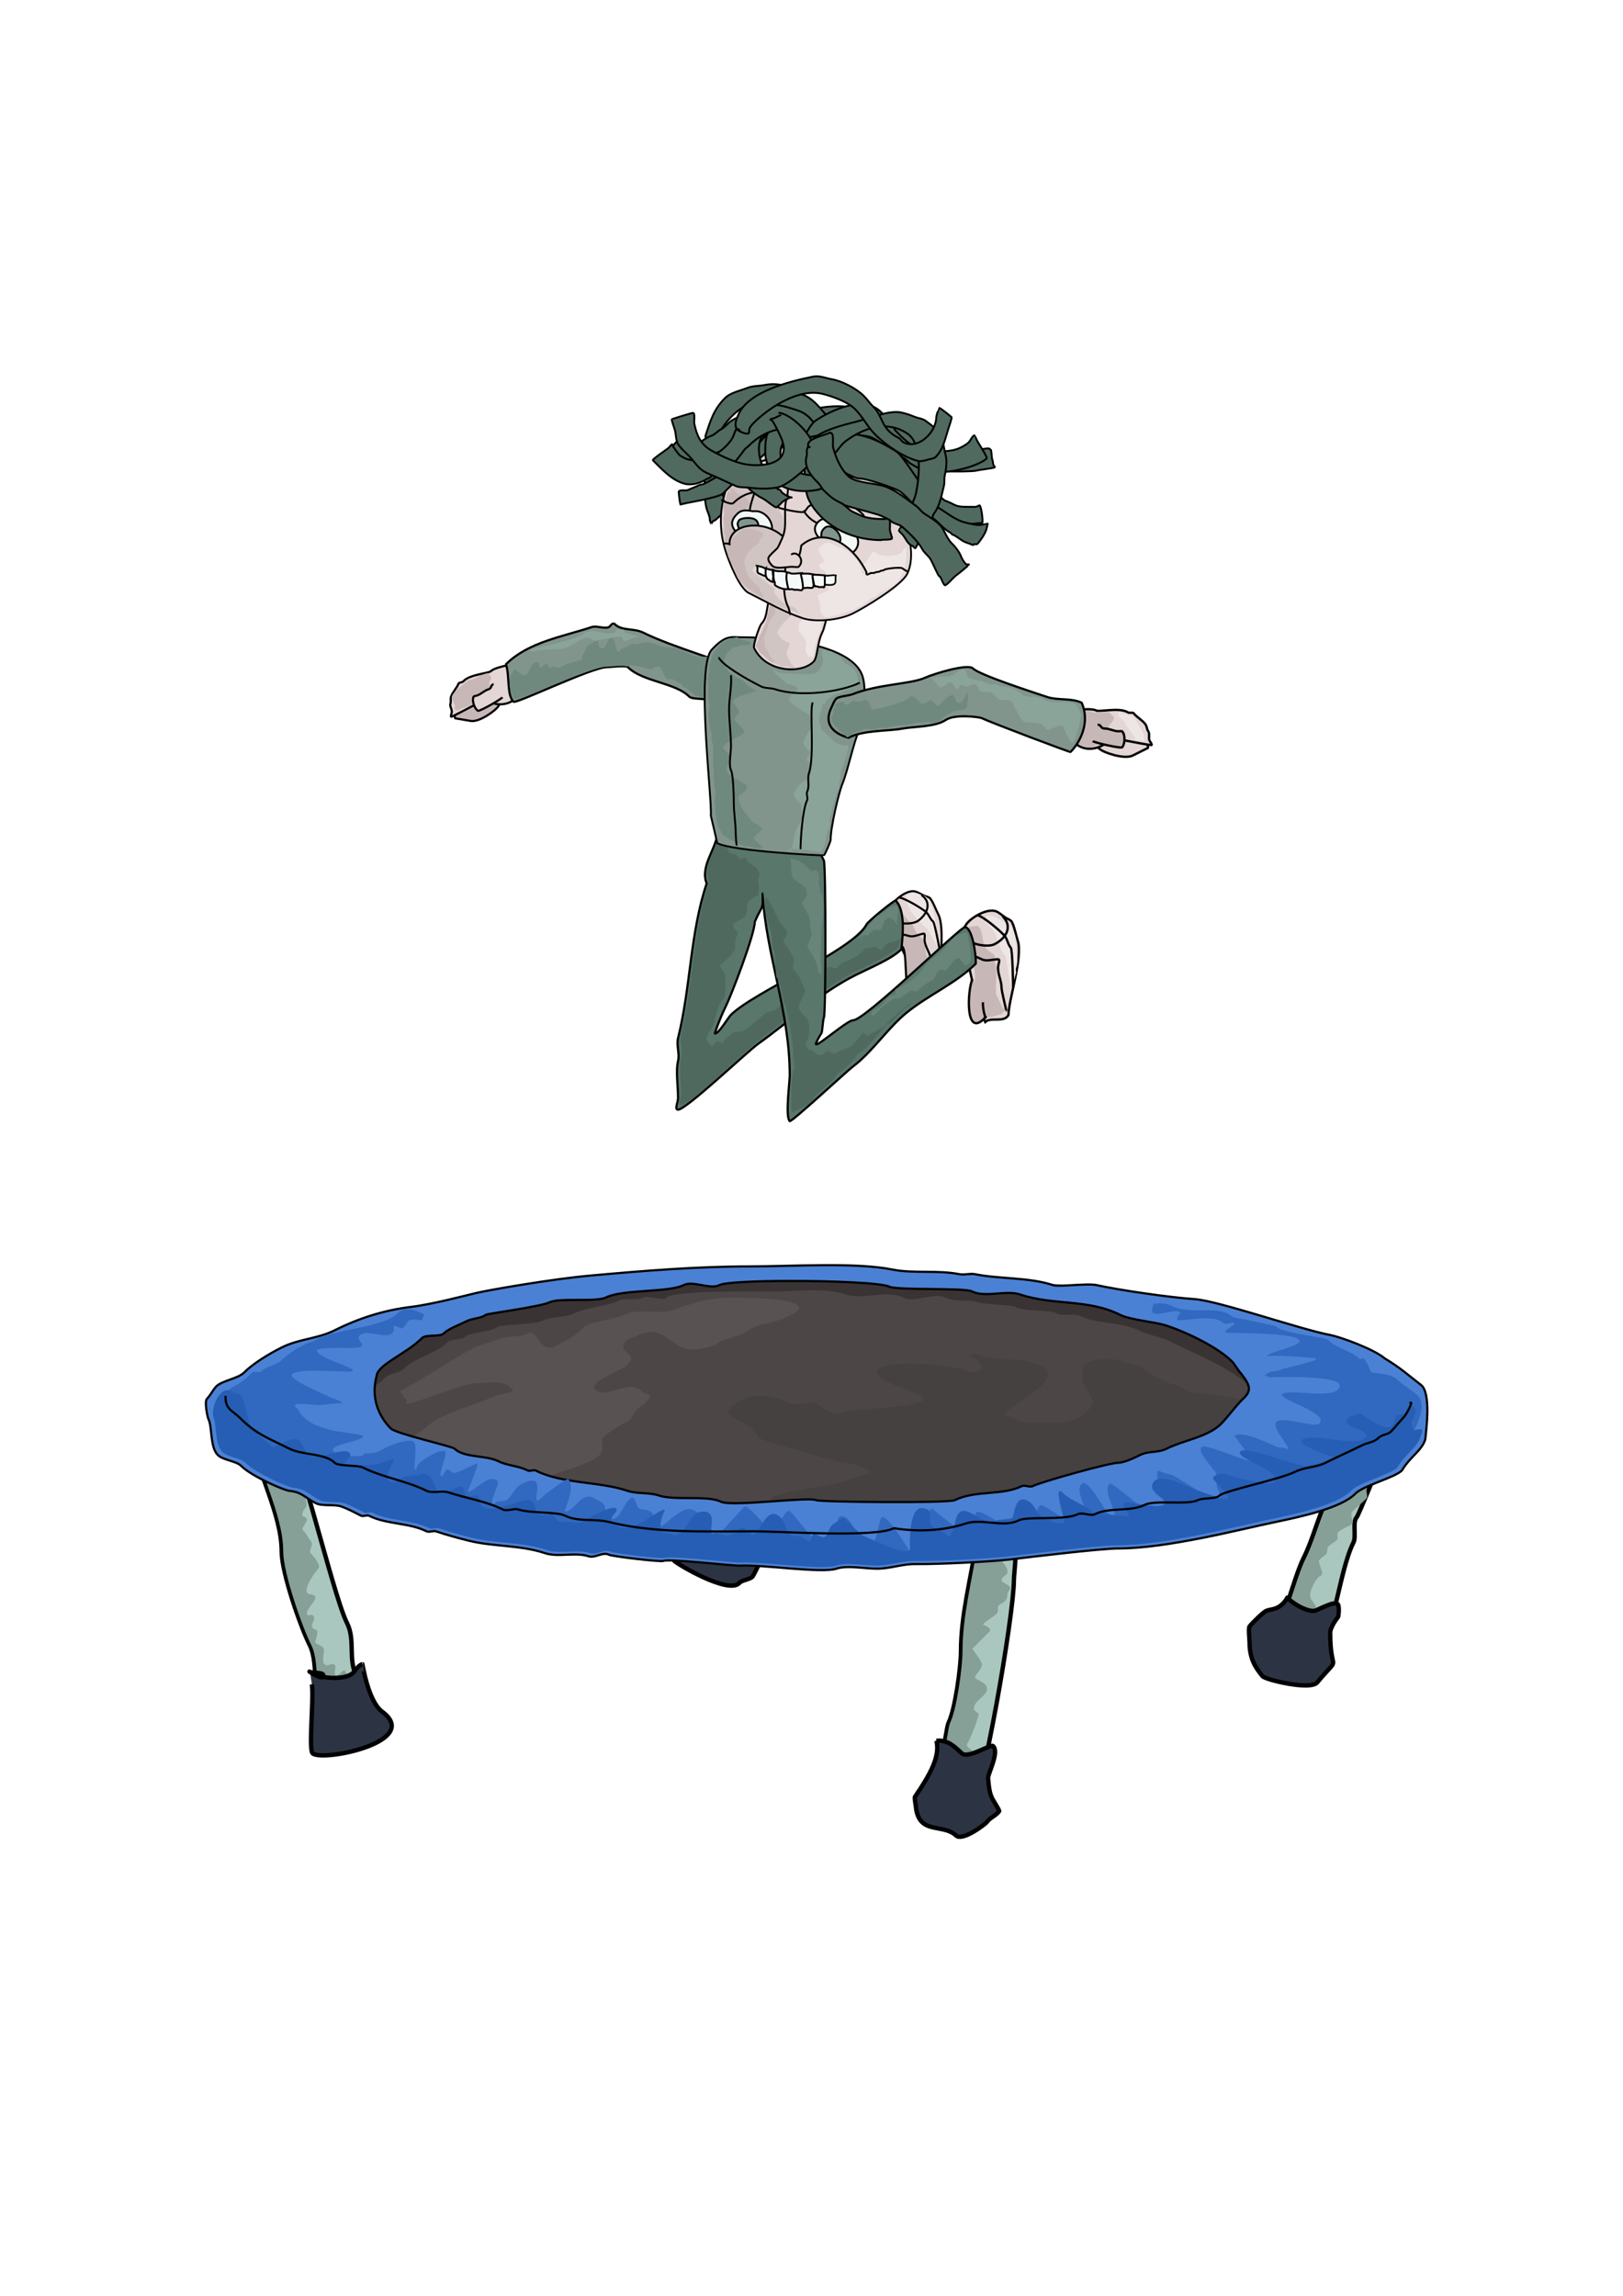 <?xml version="1.0" encoding="UTF-8" standalone="no"?>
<!-- Created with Inkscape (http://www.inkscape.org/) -->

<svg
   xmlns:dc="http://purl.org/dc/elements/1.1/"
   xmlns:cc="http://creativecommons.org/ns#"
   xmlns:rdf="http://www.w3.org/1999/02/22-rdf-syntax-ns#"
   xmlns:svg="http://www.w3.org/2000/svg"
   xmlns="http://www.w3.org/2000/svg"
   xmlns:sodipodi="http://sodipodi.sourceforge.net/DTD/sodipodi-0.dtd"
   xmlns:inkscape="http://www.inkscape.org/namespaces/inkscape"
   width="744.094"
   height="1052.362"
   id="svg12441"
   version="1.1"
   inkscape:version="0.48.1 r9760"
   sodipodi:docname="bouncy.svg">
  <defs
     id="defs12443" />
  <sodipodi:namedview
     id="base"
     pagecolor="#ffffff"
     bordercolor="#666666"
     borderopacity="1.0"
     inkscape:pageopacity="0.0"
     inkscape:pageshadow="2"
     inkscape:zoom="0.70710678"
     inkscape:cx="282.93087"
     inkscape:cy="533.45216"
     inkscape:document-units="px"
     inkscape:current-layer="layer1"
     showgrid="false"
     inkscape:window-width="1364"
     inkscape:window-height="766"
     inkscape:window-x="0"
     inkscape:window-y="0"
     inkscape:window-maximized="0" />
  <g
     inkscape:label="Layer 1"
     inkscape:groupmode="layer"
     id="layer1">
    <path
       sodipodi:nodetypes="csssssccc"
       inkscape:connector-curvature="0"
       id="path14146"
       d="m 411.55,429.886 c -0.729,0.862 -4.713,-10.036 -3.641,-13.47 0.953,-3.051 7.803,-8.999 11.835,-7.739 1.617,0.505 3.027,1.618 4.712,2.144 0.642,0.201 1.614,0.408 2.12,1.111 1.546,2.145 2.361,4.832 3.589,7.175 3.279,6.258 0.165,24.913 1.128,30.848 -1.334,3.552 -7.459,-5.857 -9.27,-3.344 -3.295,-10.152 -4.084,-0.118 -8.838,-12.626"
       style="fill:#e3d6d5;fill-opacity:1;stroke:#000000;stroke-width:0.957px;stroke-linecap:butt;stroke-linejoin:miter;stroke-opacity:1" />
    <path
       style="fill:#eee6e5;fill-opacity:1;stroke:none"
       d="m 415.515,410.517 c 1.542,-1.226 3.84,-1.705 5.75,-0.75 0.734,0.367 1.737,0.368 2.5,0.75 4.199,2.099 6,14.858 6,19.25 0,0.641 0.441,4.309 0.25,4.5 -0.36,0.36 -3.924,-7.424 -4.75,-8.25 -4.732,-4.732 -9.75,-8.614 -9.75,-15.5 z"
       id="path14212"
       inkscape:connector-curvature="0" />
    <path
       style="fill:#c7b8b7;fill-opacity:1;stroke:none"
       d="m 409.765,418.517 c 3.41,-1.71 5.041,1.791 7,3.75 0.592,0.592 1.314,0.877 1.75,1.75 0.513,1.025 1.013,3.013 2,4 1.199,1.199 2.374,1.999 3.25,3.75 0.711,1.422 0.247,4.245 1,5.75 0.79,1.58 1.852,6.648 0.5,8 -1.416,1.416 0.805,5 -3.25,5 -1.437,0 -1.884,-0.634 -2.5,-1.25 -1.979,-1.979 -0.962,-1.423 -2.25,-4 -0.448,-0.897 0.681,-3.569 0,-4.25 -0.836,-0.836 -0.89,-3.029 -1.5,-4.25 -0.275,-0.551 0.033,-1.435 -0.25,-2 -0.866,-1.732 -2.956,-2.662 -4,-4.75 -1.176,-2.352 -2.94,-6.56 -0.75,-8.75 0.302,-0.302 0.5,-3.483 0.5,-2.5"
       id="path14208"
       inkscape:connector-curvature="0" />
    <path
       inkscape:connector-curvature="0"
       id="path14148"
       d="m 411.792,428.392 c 1.451,0.356 1.058,-0.566 4.954,0.65 2.094,0.654 4.445,-0.721 6.614,-1.074 1.102,-0.179 0.358,2.205 0.537,3.307 0.504,3.106 2.306,5.244 2.721,7.801 0.287,1.77 3.648,9.303 3.423,9.141"
       style="fill:none;stroke:#000000;stroke-width:0.957px;stroke-linecap:butt;stroke-linejoin:miter;stroke-opacity:1" />
    <path
       inkscape:connector-curvature="0"
       id="path14150"
       d="m 409.225,421.536 c 0.707,0.37 2.49,0.404 2.12,1.111 -0.37,0.707 -2.907,-0.983 -2.12,-1.111 4.114,-0.668 1.519,0.923 3.141,1.43 1.895,0.592 6.52,0.577 8.58,-0.908 4.161,-2.999 6.489,-8.255 1.466,-11.875"
       style="fill:none;stroke:#000000;stroke-width:0.957px;stroke-linecap:butt;stroke-linejoin:miter;stroke-opacity:1" />
    <path
       inkscape:connector-curvature="0"
       id="path14156"
       d="m 411.943,411.397 c 1.454,-0.209 7.91,3.198 12.169,6.267 1.734,1.25 2.285,3.733 3.678,4.736 0.838,0.604 3.506,15.625 3.552,15.909"
       style="fill:none;stroke:#000000;stroke-width:0.957px;stroke-linecap:butt;stroke-linejoin:miter;stroke-opacity:1" />
    <path
       style="fill:#c7b8b7;fill-opacity:1;stroke:#000000;stroke-width:0.957px;stroke-linecap:butt;stroke-linejoin:miter;stroke-opacity:1"
       d="m 410.375,428.622 c 0.102,0.63 0.055,1.303 0.307,1.89 0.228,0.531 2.431,3.004 2.976,3.396 2.331,1.68 0.836,18.123 3.221,19.841 1.798,1.296 5.795,-0.456 7.635,-0.755 3.271,-0.531 5.397,4.259 7.086,-1.15 0.885,-2.832 -1.509,-4.289 -1.712,-4.571"
       id="path14180"
       inkscape:connector-curvature="0" />
    <path
       style="fill:#e3d6d5;fill-opacity:1;stroke:#000000;stroke-width:1.065px;stroke-linecap:butt;stroke-linejoin:miter;stroke-opacity:1"
       d="m 438.914,429.606 c -0.955,0.817 1.938,-1.746 3.729,-5.327 1.591,-3.182 10.177,-8.495 14.383,-6.392 1.686,0.843 3.037,2.317 4.794,3.196 0.67,0.335 1.7,0.736 2.131,1.598 1.316,2.632 1.732,5.73 2.663,8.523 2.487,7.46 -4.262,27.4 -4.262,34.092 -2.099,3.664 -8.216,0.758 -10.654,3.196 -2.875,-5.882 -4.999,-13.642 -7.99,-28.233"
       id="path14104"
       inkscape:connector-curvature="0"
       sodipodi:nodetypes="csssssccc" />
    <path
       style="fill:#c7b8b7;fill-opacity:1;stroke:none"
       d="m 444.765,437.267 c 0.745,0.241 -0.186,0.877 0,1.25 1.575,3.149 2.25,5.716 2.25,9.5 0,2.696 -2.713,12.787 -0.75,14.75 0.48,0.48 -0.3,2.45 0.25,3 1.055,1.055 2.02,0.98 3,0 0.433,-0.433 4.851,0.649 5,0.5 0.478,-0.478 4.436,-1.186 4.75,-1.5 0.417,-0.417 0.833,-0.833 1.25,-1.25 0.443,-0.443 -0.844,-1.438 -1,-1.75 -0.878,-1.757 -1.62,-3.491 -2.5,-5.25 -1.335,-2.671 0.774,-11.701 -0.75,-14.75 -0.511,-1.023 0.201,-2.598 -0.25,-3.5 -0.953,-1.906 -3.176,-1.852 -4.5,-4.5 -1.274,-2.548 -0.87,-7.12 -3,-9.25 -0.151,-0.151 -1.263,0 -1.5,0 -3.607,0 -4.5,1.623 -4.5,5.25 0,2.861 2.854,4.481 2.25,7.5 z"
       id="path14206"
       inkscape:connector-curvature="0" />
    <path
       sodipodi:nodetypes="cssssc"
       inkscape:connector-curvature="0"
       id="path14083"
       d="m 232.021,320.082 c 2.575,-0.877 -2.563,1.783 -3.531,3.599 -0.983,1.844 -8.686,7.471 -12.653,6.798 -2.42,-0.41 -4.952,-0.84 -7.097,-1.204 -0.534,-0.091 -0.209,-5.053 0.819,-6.98 1.346,-2.525 14.882,-5.374 17.089,-6.046"
       style="fill:#c7b8b7;fill-opacity:1;stroke:#000000;stroke-width:0.99;stroke-linecap:butt;stroke-linejoin:miter;stroke-miterlimit:4;stroke-opacity:1;stroke-dasharray:none" />
    <path
       inkscape:connector-curvature="0"
       id="path14085"
       d="m 232.537,305.202 c -1.11,0.055 -0.823,-0.17 -3.967,0.787 -1.695,0.516 -2.827,0.946 -4,2.06 -1.565,1.485 -4.045,11.709 -0.985,13.341 4.509,2.404 11.421,2.166 14.478,-3.568 0.695,-1.304 1.849,-1.215 2.108,-2.745"
       style="fill:#e3d6d5;fill-opacity:1;stroke:#000000;stroke-width:0.99;stroke-linecap:butt;stroke-linejoin:miter;stroke-miterlimit:4;stroke-opacity:1;stroke-dasharray:none" />
    <path
       inkscape:connector-curvature="0"
       id="path14087"
       d="m 224.828,307.519 c 0.505,1.032 -9.755,1.509 -12.406,4.806 -0.356,0.443 -2.005,0.495 -2.195,1.007 -0.719,1.937 -2.581,3.685 -3.442,6.007 -0.363,0.978 0.074,2.253 -0.288,3.232 -0.429,1.156 1.01,3.005 0.581,4.161 -0.209,0.562 -0.606,2.049 -0.06,1.799 4.867,-2.233 12.661,-6.695 19.049,-9.625"
       style="fill:#e3d6d5;fill-opacity:1;stroke:#000000;stroke-width:0.99;stroke-linecap:butt;stroke-linejoin:miter;stroke-miterlimit:4;stroke-opacity:1;stroke-dasharray:none" />
    <path
       style="fill:#c7b8b7;fill-opacity:1;stroke:none"
       d="m 208.265,325.017 c 1.203,-2.244 -1.85,-4.301 -1,-6 1.423,-2.846 4.796,-4.796 6.75,-6.75 0.652,-0.652 2.865,-0.808 3.75,-1.25 1.008,-0.504 2.1,-1.5 3,-1.5 0.435,0 2.458,-1.292 3,-0.75 0.303,0.303 0.744,0.744 1,1 1.269,1.269 -0.5,2.372 -0.5,3.25 0,0.92 0.901,2.099 0.25,2.75 -2.409,2.409 -5.232,4.482 -7.75,7 -1.28,1.28 -5.286,1.536 -6.5,2.75 -0.486,0.486 -1.326,-0.365 -2,-0.5 z"
       id="path14244"
       inkscape:connector-curvature="0" />
    <path
       inkscape:connector-curvature="0"
       id="path14089"
       d="m 226.329,313.695 c -1.577,0.089 -0.566,1.726 -2.41,2.287 -1.994,0.607 -3.415,2.283 -5.339,2.869 -0.223,0.068 -1.323,0.248 -1.421,0.433 -1.004,1.883 0.5,5.743 1.991,6.539 0.662,0.353 10.678,-5.29 11.161,-6.195"
       style="fill:#e3d6d5;fill-opacity:1;stroke:#000000;stroke-width:0.99;stroke-linecap:butt;stroke-linejoin:miter;stroke-miterlimit:4;stroke-opacity:1;stroke-dasharray:none" />
    <path
       style="fill:#e3d6d5;fill-opacity:1;stroke:#000000;stroke-width:1.065;stroke-linecap:butt;stroke-linejoin:miter;stroke-miterlimit:4;stroke-opacity:1;stroke-dasharray:none"
       d="m 499.385,340.697 c -2.928,-0.096 3.199,1.032 4.766,2.6 1.591,1.591 11.289,4.97 15.164,3.033 2.363,-1.182 4.837,-2.419 6.932,-3.466 0.521,-0.261 -1.37,-5.269 -3.033,-6.932 -2.178,-2.178 -17.013,-0.867 -19.497,-0.867"
       id="path14081"
       inkscape:connector-curvature="0"
       sodipodi:nodetypes="cssssc" />
    <path
       style="fill:#e3d6d5;fill-opacity:1;stroke:#000000;stroke-width:1.065;stroke-linecap:butt;stroke-linejoin:miter;stroke-miterlimit:4;stroke-opacity:1;stroke-dasharray:none"
       d="m 494.186,325.533 c 1.161,-0.291 0.794,-0.433 4.333,-0.433 1.908,0 3.208,0.088 4.766,0.867 2.078,1.039 7.84,10.791 5.199,13.431 -3.89,3.89 -11.084,5.813 -16.031,0.867 -1.125,-1.125 -2.286,-0.672 -3.033,-2.166"
       id="path14049"
       inkscape:connector-curvature="0" />
    <path
       style="fill:#e3d6d5;fill-opacity:1;stroke:#000000;stroke-width:1.065;stroke-linecap:butt;stroke-linejoin:miter;stroke-miterlimit:4;stroke-opacity:1;stroke-dasharray:none"
       d="m 502.852,325.501 c -0.197,1.222 10.521,-1.506 14.285,1.059 0.505,0.344 2.22,-0.119 2.576,0.349 1.348,1.77 3.814,2.986 5.43,5.107 0.681,0.894 0.63,2.344 1.311,3.238 0.804,1.056 -0.097,3.412 0.707,4.468 0.391,0.514 1.266,1.92 0.626,1.834 -5.714,-0.773 -15.141,-2.923 -22.639,-3.938"
       id="path14079"
       inkscape:connector-curvature="0" />
    <path
       style="fill:#5a776b;fill-opacity:1;stroke:#000000;stroke-width:0.862px;stroke-linecap:butt;stroke-linejoin:miter;stroke-opacity:1"
       d="m 330.798,378.365 c -0.252,8.208 -2.902,23.005 3.353,29.26 2.23,2.23 16.387,2.743 21.031,2.743 1.852,0 10.041,0.322 10.973,-0.61 2.04,-2.04 6.75,-12.067 7.62,-15.544 0.411,-1.646 0.078,-3.588 0.61,-5.181 0.639,-1.916 2.743,-3.934 2.743,-5.791 0,-0.604 -3.312,-0.752 -3.962,-0.914 -6.452,-1.613 -13.189,-0.696 -19.812,-1.524 -5.775,-0.722 -16.611,-4.816 -22.555,-2.438 z"
       id="path13984"
       inkscape:connector-curvature="0" />
    <path
       style="fill:#5a776b;fill-opacity:1;stroke:#000000;stroke-width:1;stroke-linecap:butt;stroke-linejoin:miter;stroke-miterlimit:4;stroke-opacity:1;stroke-dasharray:none"
       d="m 328.969,381.108 c 0,7.379 -8.275,15.757 -4.978,23.847 -7.616,22.646 -7.285,47.516 -13.127,70.884 -0.824,3.295 0.824,7.207 0,10.501 -1.105,4.42 0,11.384 0,17.065 0,1.75 -1.75,5.251 0,5.251 3.738,0 31.553,-26.476 36.755,-30.191 14.225,-10.161 28.729,-23.553 44.63,-31.504 6.673,-3.337 16.599,-7.411 21.003,-11.814 0.666,-6.47 1.869,-17.873 -2.598,-22.34 -0.455,-0.455 -12.664,9.479 -13.411,10.973 -5.763,11.526 -51.656,30.93 -62.178,41.452 -1.372,1.372 -5.417,8.534 -7.315,8.534 -0.184,0 2.389,-7.216 4.877,-12.192 2.611,-5.223 13.411,-33.293 13.411,-39.013 3.721,-8.621 3.658,-4.429 3.658,-13.411"
       id="path13382"
       inkscape:connector-curvature="0"
       sodipodi:nodetypes="ccsssssscssssscc" />
    <path
       sodipodi:nodetypes="ccssssssc"
       inkscape:connector-curvature="0"
       id="path14280"
       d="m 329.949,380.401 c 0,7.297 -8.076,15.582 -4.859,23.583 -7.433,22.394 -7.11,46.989 -12.812,70.098 -0.804,3.258 0.804,7.127 0,10.385 -1.079,4.371 0,11.257 0,16.875 0,1.731 -1.708,5.192 0,5.192 3.648,0 30.796,-26.182 35.873,-29.856 13.884,-10.048 28.04,-23.292 43.56,-31.155 6.513,-3.3 16.201,-7.329 20.499,-11.683 -0.724,-0.621 1.133,-3.186 0.741,-3.584 -0.083,-0.084 -1.677,0.849 -2.07,1.049 -1.813,0.918 -3.231,0.127 -4.831,1.748 -0.575,0.583 -0.805,1.515 -1.38,2.098 -0.838,0.849 -2.933,-0.874 -3.106,-1.049 -0.189,-0.191 -4.65,0.516 -4.831,0.699 -3.061,3.101 -5.717,4.844 -10.007,6.293 -1.757,0.593 -2.101,2.113 -3.451,2.797 -0.758,0.384 -2.191,-1.338 -4.141,-0.35 -5.281,2.675 -9.388,6.715 -12.768,10.139 -0.679,0.688 -0.883,1.944 -1.38,2.447 -0.592,0.6 -3.547,0.923 -4.486,1.399 -1.848,0.936 -2.721,3.456 -4.141,4.895 -0.931,0.943 -3.541,0.877 -4.831,1.748 -3.984,2.691 -6.787,6.235 -11.042,8.391 -1.213,0.615 -4.104,0.312 -4.831,1.049 -0.954,0.966 -2.326,1.658 -3.451,2.797 -0.25,0.253 -0.711,1.748 -1.035,1.748 -0.599,0 -2.111,-1.358 -2.761,-0.699 -0.102,0.104 -1.969,2.55 -2.416,2.098 -0.39,-0.396 -2.701,-3.207 -2.07,-3.846 0.548,-0.556 0.346,-1.749 1.035,-2.447 3.669,-3.717 2.658,-11.434 6.902,-15.733 0.83,-0.841 0.892,-10.079 0.345,-11.188 -0.327,-0.662 -2.366,-3.547 -2.07,-3.846 1.833,-1.857 5.1,-4.042 6.556,-6.993 0.737,-1.493 -0.034,-3.777 0.69,-5.244 0.211,-0.428 1.2,-2.63 0.69,-3.147 C 337.504,426.535 336,425.279 336,424.313 c 0,-1.376 4.392,-3.051 5.521,-4.196 1.413,-1.431 0.527,-4.565 1.38,-6.293 0.846,-1.715 3.515,-2.512 4.486,-3.496 0.741,-0.751 0.616,-5.044 0.345,-5.594 -0.852,-1.727 1.129,-3.307 0.345,-4.895 -1.426,-2.89 -3.015,-2.705 -4.831,-4.545 -0.548,-0.556 -0.691,-1.399 -1.38,-2.098 -0.502,-0.508 -1.909,0.956 -2.416,0.699 -1.124,-0.569 -1.383,-1.402 -2.07,-2.098 -0.633,-0.642 -2.351,-0.284 -3.106,-1.049 -0.794,-0.804 -1.335,-6.946 -1.725,-7.342 -0.679,-0.688 -1.394,-1.767 -2.6,-3.005 z"
       style="fill:#4f695e;fill-opacity:1;stroke:none" />
    <path
       style="fill:none;stroke:#000000;stroke-width:1.065px;stroke-linecap:butt;stroke-linejoin:miter;stroke-opacity:1"
       d="m 444.773,438.129 c 1.531,0.65 1.263,-0.434 5.327,1.598 2.184,1.092 5.012,0 7.458,0 1.243,0 0,2.486 0,3.729 0,3.502 1.598,6.172 1.598,9.056 0,1.996 2.348,10.871 2.131,10.654"
       id="path14127"
       inkscape:connector-curvature="0" />
    <path
       style="fill:#eee6e5;fill-opacity:1;stroke:none"
       d="m 452.265,419.767 c 2.394,-0.868 8.552,2.552 11.5,5.5 0.717,0.717 0.984,2.218 1.5,3.25 0.86,1.719 0.076,6.902 0.75,8.25 0.73,1.459 0.439,5.623 -0.25,7 -0.333,0.667 0.333,1.833 0,2.5 -0.332,0.664 -1.289,5.5 -1.75,5.5 -1.734,0 -2.095,-12.845 -3.25,-14 -2.534,-2.534 -3.107,-6.963 -4.75,-10.25 -1.244,-2.488 -3.608,-3.466 -4.25,-4.75 -0.552,-1.104 -0.158,-1.903 0.5,-3 z"
       id="path14210"
       inkscape:connector-curvature="0" />
    <path
       style="fill:none;stroke:#000000;stroke-width:1.065px;stroke-linecap:butt;stroke-linejoin:miter;stroke-opacity:1"
       d="m 443.175,430.139 c 0.71,0.533 2.663,0.888 2.131,1.598 -0.533,0.71 -3.019,-1.598 -2.131,-1.598 4.639,0 1.504,1.285 3.196,2.131 1.976,0.988 7.06,1.797 9.588,0.533 5.106,-2.553 8.602,-7.912 3.729,-12.785"
       id="path14142"
       inkscape:connector-curvature="0" />
    <path
       style="fill:#5a776b;fill-opacity:1;stroke:#000000;stroke-width:1;stroke-linecap:butt;stroke-linejoin:miter;stroke-miterlimit:4;stroke-opacity:1;stroke-dasharray:none"
       d="m 349.586,409.832 c 1.839,28.672 12.472,53.734 12.472,83.072 0,3.348 -2.13,18.872 0,21.003 0.713,0.713 26.224,-22.95 28.879,-24.941 9.053,-6.79 16.276,-18.009 24.941,-24.941 10.276,-8.221 22.606,-13.418 31.504,-22.315 0.152,-4.284 -1.675,-16.712 -5.029,-16.712 -2.128,0 -45.866,42.671 -51.205,42.671 -2.765,0 -16.083,11.958 -17.068,10.973 -0.309,-0.309 2.138,-4.576 2.438,-4.877 0.582,-0.582 0.654,-6.185 1.219,-7.315 0.947,-1.895 0.88,-70.171 0,-71.931 -1.06,-2.119 -1.982,-4.42 -3.658,-6.096"
       id="path13380"
       inkscape:connector-curvature="0"
       sodipodi:nodetypes="csssscsscsssc" />
    <path
       style="fill:#506a5f;fill-opacity:1;stroke:#000000;stroke-width:0.862px;stroke-linecap:butt;stroke-linejoin:miter;stroke-opacity:1"
       d="m 374.354,187.284 c -0.973,-1.932 -2.949,-2.949 -4.526,-4.526 -5.083,-5.083 -12.05,-7.72 -19.397,-6.25 -2.621,0.524 -5.208,0.273 -7.759,1.293 -3.349,1.34 -7.689,2.085 -10.345,4.741 -5.149,5.149 -6.643,10.446 -8.836,17.026 -0.172,0.515 0.132,1.196 0,1.724 -0.615,2.461 -0.083,5.205 -0.862,7.543 -0.094,0.282 0.431,9.412 0.431,10.776 0,4.467 -0.195,9.136 0.862,13.362 0.422,1.689 1.509,3.458 1.509,5.173 0,0.873 0.688,1.94 0.647,1.94 -0.102,0 0.144,-0.144 0.216,-0.216 0.213,-0.213 0.274,-0.705 0.431,-0.862 0.3,-0.3 0.909,-0.263 1.293,-0.647 1.561,-1.561 3.695,-3.049 5.173,-4.526 0.87,-0.87 2.647,-1.293 2.586,-1.293 -4.102,0 -7.328,-14.952 -7.328,-18.535 0,-2.864 0.574,-13.863 1.509,-15.733 2.671,-5.342 9.245,-12.117 15.086,-13.578 5.825,-1.456 11.157,1.133 16.164,2.802 2.207,0.736 2.573,3.22 3.664,4.31 0.464,0.464 1.818,-0.478 2.155,-0.647 1.379,-0.689 2.961,-1.979 4.526,-2.371 0.521,-0.13 1.887,-0.378 2.155,-0.647 0.254,-0.254 0.31,-0.736 0.647,-0.862 0.647,-0.242 1.081,0.217 1.509,0.431"
       id="path13837"
       inkscape:connector-curvature="0" />
    <path
       style="fill:#81958d;fill-opacity:1;stroke:#000000;stroke-width:1;stroke-linecap:butt;stroke-linejoin:miter;stroke-miterlimit:4;stroke-opacity:1;stroke-dasharray:none"
       d="m 335.695,305.785 c 0.317,-1.226 -27.618,-9.214 -40.693,-15.752 -4.435,-2.217 -9.921,-0.733 -13.127,-3.938 -1.026,-1.026 -2.284,1.142 -2.625,1.313 -2.039,1.019 -5.718,-0.719 -7.876,0 -13.38,4.46 -29.201,6.886 -39.38,17.065 1.763,5.753 0.274,14.022 3.456,17.204 1.06,1.06 36.129,-15.849 42.671,-15.849 1.551,0 8.766,-0.987 9.753,0 6.663,6.663 21.727,7.097 28.041,13.411 1.746,1.746 7.65,0.335 9.753,2.438 4.138,4.138 14.747,8.534 20.726,8.534"
       id="path13414"
       inkscape:connector-curvature="0" />
    <path
       inkscape:connector-curvature="0"
       id="path14259"
       d="m 345.347,328.483 c 1.948,-3.657 0.76,-5.826 -0.612,-8.429 -0.768,-1.457 -0.61,-3.476 -1.397,-4.968 -2.336,-4.431 -6.297,-9.942 -10.475,-11.924 -1.19,-0.564 -2.669,-0.769 -3.841,-1.325 -3.31,-1.57 -8.743,-0.172 -11.174,-1.325 -1.121,-0.532 -6.932,-2.932 -7.333,-3.312 -0.312,-0.296 -6.71,-0.533 -7.682,-0.994 -2.965,-1.406 -6.759,-2.591 -10.126,-0.994 -0.663,0.314 -2.639,-0.478 -3.143,0 -1.32,1.252 -4.437,1.89 -5.238,2.65 -0.229,0.217 -0.217,0.765 -0.698,0.994 -0.862,0.409 -1.695,-5.251 -2.444,-5.962 -2.517,-2.388 -2.966,4.306 -4.888,4.306 -2.901,0 -1.084,-4.123 -2.793,-3.312 -0.208,0.099 -0.534,-0.156 -0.698,0 -0.758,0.719 -2.501,1.379 -3.143,1.987 -1.272,1.206 -1.679,3.58 -2.793,4.637 -0.291,0.276 0.291,1.38 0,1.656 -0.741,0.702 -7.616,2.256 -7.682,2.318 -0.78,0.74 -1.532,1.058 -2.793,1.656 -1.068,0.507 -1.742,-1.161 -2.793,-0.662 -0.326,0.154 -1.181,1.198 -1.746,0.662 -0.439,-0.416 -0.638,-1.599 -1.048,-1.987 -0.556,-0.528 -2.653,2.452 -3.492,1.656 -0.385,-0.366 0.112,-2.318 -0.698,-2.318 -3.545,0 -3.703,4.175 -5.238,5.631 -1.845,1.75 -4.715,-2.814 -5.587,-1.987 -3.235,3.069 -2.491,8.91 -0.016,13.351 l -4e-5,0 c 1.046,0.993 35.681,-14.848 42.142,-14.848 1.531,0 8.658,-0.925 9.633,0 1.885,-1.908 10.468,1.426 10.743,1.165 0.229,-0.217 3.358,-1.783 4.19,-0.994 1.424,1.351 1.585,3.822 3.143,5.299 0.687,0.652 2.654,-0.132 3.492,0.662 0.884,0.838 2.676,1.214 3.492,1.987 0.202,0.192 0.496,1.133 0.698,1.325 0.229,0.217 1.222,0.165 1.397,0.331 1.222,1.159 2.619,2.153 3.841,3.312 0.014,0.013 6.792,1.4 8.031,1.987 1.725,0.818 2.815,3.488 4.539,4.306 2.425,1.15 8.921,2.5 10.475,3.975 0.572,0.542 3.536,-0.49 3.755,-0.514 z"
       style="fill:#70897f;fill-opacity:1;stroke:none"
       sodipodi:nodetypes="csssssssssccssscsssssssscsssccsc" />
    <path
       style="fill:#81958d;fill-opacity:1;stroke:#000000;stroke-width:0.862px;stroke-linecap:butt;stroke-linejoin:miter;stroke-opacity:1"
       d="m 328.834,386.489 c 6.979,3.712 48.707,5.786 48.902,5.591 0.643,-0.643 3.091,-6.271 3.091,-7.18 0,-6.091 3.918,-22.139 5.443,-25.738 2.219,-5.237 5.309,-19.497 7.241,-23.361 0.95,-1.9 4.51,-17.831 1.933,-25.837 -4.529,-14.07 -35.565,-17.857 -55.503,-17.857 -4.571,0 -7.154,-1.299 -13.62,5.678 -7.41,7.996 0.242,68.512 -0.431,76.081 1.43,5.898 2.943,12.623 2.943,12.623 z"
       id="path13516"
       inkscape:connector-curvature="0"
       sodipodi:nodetypes="cssssssscc" />
    <path
       style="fill:#70897f;fill-opacity:1;stroke:none"
       d="m 337.765,292.017 c -0.278,0.13 -5.223,1.223 -7,3 -1.062,1.062 -2.356,2.856 -3.5,4 -0.652,0.652 -0.975,2.95 -1.5,4 -1.043,2.086 -0.2,5.15 -1.25,7.25 -0.261,0.521 0.25,3.192 0.25,4 0,2.552 -0.582,6.335 0.5,8.5 0.32,0.64 0.011,2.478 -0.25,3 -0.657,1.313 0.671,9.343 1.25,10.5 0.433,0.867 -0.433,2.383 0,3.25 1.533,3.065 -0.158,9.777 1,13.25 0.405,1.214 -0.566,3.117 0,4.25 0.466,0.932 -0.202,2.346 0.25,3.25 0.763,1.526 0.25,4.464 0.25,6.25 0,3.96 0.494,12.244 2.75,14.5 0.125,0.125 0.086,0.836 0.25,1 2.869,2.869 6.102,3.801 10,5.75 1.06,0.53 2.71,-0.02 3.75,0.5 0.496,0.248 4.037,1.213 4.75,0.5 0.039,-0.039 0.604,-0.396 0.5,-0.5 -0.236,-0.236 -4.976,-3.774 -4,-4.75 0.164,-0.164 0.578,-0.155 0.75,-0.5 0.404,-0.809 3.179,-2.392 2.75,-3.25 -0.665,-1.33 -2.829,-2.22 -4,-3 -1.661,-1.107 -4.637,-5.524 -5.5,-7.25 -0.476,-0.952 -1.543,-3.413 -1,-4.5 0.525,-1.05 4.563,-2.623 3.5,-4.75 -0.685,-1.37 -6.528,-3.778 -8.25,-5.5 -2.532,-2.532 1,-4.818 1,-7 0,-2.136 -2.638,-3.276 -3.5,-5 -0.834,-1.668 8.217,-5.467 9.5,-6.75 1.252,-1.252 -3.495,-4.74 -4,-5.75 -0.873,-1.747 1.164,-2.327 1.75,-3.5 0.602,-1.204 -2.019,-3.538 -2.5,-4.5 -1.14,-2.279 5.68,-3.84 7,-4.5 0.835,-0.417 3.564,-0.686 3.5,-0.75 -1.223,-1.223 -3.329,-2.079 -4.5,-3.25 -0.537,-0.537 -1.272,-1.522 -2,-2.25 -0.583,-0.583 -2.261,-0.511 -2.75,-1 -0.818,-0.818 -1.801,-1.525 -2.75,-2 -1.203,-0.602 -1.619,-2.369 -2.25,-3 -1.133,-1.133 -0.18,-5.07 0.75,-6 0.791,-0.791 1.662,-1.662 2.25,-2.25 0.695,-0.695 2.565,-0.565 3.25,-1.25 0.489,-0.489 4.467,0.033 5.25,-0.75 1.25,-1.25 -4.433,-1.933 -4.75,-2.25 -0.602,-0.602 0.258,-0.297 -1.5,-1 z"
       id="path14182"
       inkscape:connector-curvature="0" />
    <path
       style="fill:#e3d6d5;fill-opacity:1;stroke:#000000;stroke-width:0.862px;stroke-linecap:butt;stroke-linejoin:miter;stroke-opacity:1"
       d="m 355.212,270.028 c -0.813,1.626 -0.813,5.689 -2.438,4.877 -1.626,-0.813 3.723,-6.162 2.438,-4.877 -4.656,4.656 -2.349,12.102 -6.096,15.849 -0.965,0.965 -3.939,9.951 -3.436,11.034 5.248,11.282 21.508,12.186 27.24,6.453 2.111,-2.111 1.453,-8.262 4.236,-13.829 1.104,-2.209 4.643,-17.302 2.438,-19.507 -0.24,-0.24 -4.628,2.438 -6.096,2.438 -7.752,0 -11.15,-1.011 -18.288,-2.438 z"
       id="path13475"
       inkscape:connector-curvature="0"
       sodipodi:nodetypes="csssssscsc" />
    <path
       style="fill:#eee6e5;fill-opacity:1;stroke:none"
       d="m 372.765,301.517 c -0.333,0 -1,0.333 -1,0 0,-0.333 1.236,0.236 1,0 -2.642,-2.642 -0.568,0.216 -1.5,-0.25 -1.208,-0.604 -1.331,-1.661 -2,-3 -0.338,-0.675 0.812,-3.127 0.25,-4.25 -1.545,-3.089 -1.287,-2.537 -3.25,-4.5 -0.156,-0.156 -0.156,-3.594 0,-3.75 2.01,-2.01 2.971,-4.486 5.5,-5.75 0.291,-0.145 2.159,0.83 2.5,1 1.537,0.768 2.111,-0.139 3.5,1.25 0.415,0.415 -0.646,1.646 -0.75,1.75 -0.333,0.333 0.083,1.417 -0.25,1.75 -0.625,0.625 0.125,2.625 -0.5,3.25 -1.413,1.413 -3.5,9.665 -3.5,12.5 z"
       id="path14196"
       inkscape:connector-curvature="0" />
    <path
       style="fill:#d1c5c4;fill-opacity:1;stroke:none"
       d="m 362.515,279.517 c 0.333,0.083 1.083,-0.083 1,0.25 -0.083,0.333 -1.154,-0.557 -1,-0.25 0.021,0.042 1.683,0.884 1.5,1.25 -0.582,1.163 -9.254,7.996 -7.25,10 0.43,0.43 1.016,1.516 1.5,2 1.002,1.002 2.647,1.147 3.75,2.25 0.502,0.502 -2.002,3.745 -1.25,5.25 0.849,1.698 1.088,3.088 2.5,4.5 0.125,0.125 1.685,1.315 1.5,1.5 -0.45,0.45 -3.003,-0.501 -3.5,-0.75 -0.762,-0.381 -3.192,0.308 -3.75,-0.25 -1.012,-1.012 -3.002,-1.126 -4.25,-1.75 -1.002,-0.501 -2.219,-1.719 -3,-2.5 -0.45,-0.45 -0.581,-1.581 -1,-2 -0.741,-0.741 -2.035,-1.785 -2.75,-2.5 -0.598,-0.598 1,-2.074 1,-2.5 0,-0.896 4.382,-10.632 4.75,-11 0.574,-0.574 0.847,-6.799 1.75,-7.25 0.335,-0.168 1.261,0.511 1.5,0.75 1.891,1.891 4.885,1.308 7,3 z"
       id="path14192"
       inkscape:connector-curvature="0" />
    <path
       style="fill:#c7b8b7;fill-opacity:1;stroke:none"
       d="m 353.015,275.517 c -0.083,0.333 0.083,1.083 -0.25,1 -0.333,-0.083 0.25,-1.344 0.25,-1 0,0.253 -0.059,2.868 -0.25,3.25 -0.758,1.516 -1.539,7.289 -1.75,7.5 -1.418,1.418 -1.336,3.586 -2.75,5 -0.191,0.191 -0.11,1.219 -0.25,1.5 -0.221,0.442 -1.704,3.296 -1.25,3.75 0.686,0.686 1.081,2.081 1.75,2.75 0.955,0.955 1.903,1.153 3,2.25 0.967,0.967 2.141,2.25 3.75,2.25 0.32,0 -1.899,-2.548 -2.25,-3.25 -0.843,-1.686 -1.708,-3.166 -2.5,-4.75 -0.211,-0.422 0.32,-1.68 0,-2 -0.072,-0.072 -0.594,-1.156 -0.25,-1.5 0.781,-0.781 1.271,-4.292 2,-5.75 0.317,-0.634 0.577,-2.077 1,-2.5 3.295,-3.295 2.659,-4.864 -0.25,-8.5 z"
       id="path14194"
       inkscape:connector-curvature="0" />
    <path
       style="fill:#a9c7be;fill-opacity:1;stroke:#000000;stroke-width:2;stroke-linecap:butt;stroke-linejoin:miter;stroke-miterlimit:4;stroke-opacity:1;stroke-dasharray:none"
       d="m 323.429,588.362 c 0.67,17.055 -1.429,33.066 -1.429,50 0,12.98 -2.857,21.693 -2.857,34.286 0,8.427 -2.117,54.974 14.286,38.571 1.429,-1.429 5.714,0 7.143,-1.429 0.861,-0.861 -1.429,-15.706 -1.429,-18.571 0,-17.147 5.033,-102.484 -4.286,-107.143 -3.497,-1.749 -10.203,3.55 -11.429,4.286 z"
       id="path13094"
       inkscape:connector-curvature="0" />
    <path
       style="fill:#393333;fill-opacity:1;stroke:none"
       d="m 153.429,635.505 c -0.465,-0.354 0.994,-4.783 5.714,-7.143 1.792,-0.896 4.697,-4.697 5.714,-5.714 3.303,-3.303 9.022,-6.654 12.857,-8.571 1.833,-0.916 5.995,-0.281 7.143,-1.429 3.115,-3.115 9.944,-4.258 14.286,-6.429 2.912,-1.456 7.069,-0.677 10,-2.143 8.267,-4.134 16.544,-5.772 25,-10 4.93,-2.465 11.449,-1.796 16.429,-4.286 4.525,-2.263 11.97,1.515 16.429,-0.714 8.267,-4.133 28.217,-4.286 38.571,-4.286 6.123,0 47.944,3.171 50,2.143 7.201,-3.601 34.087,2.242 40,-0.714 7.235,-3.618 43.724,-3.138 50,0 4.47,2.235 13.712,-0.501 18.571,0.714 7.798,1.95 20.301,0.815 26.429,2.857 9.401,3.134 19.916,4.622 30,7.143 16.97,4.242 44.568,8.14 56.429,20 3.173,3.173 3.24,8.676 4.286,12.857 0.942,3.767 5.88,14.12 2.857,17.143 -5.717,5.717 -33.391,-5.267 -40,-8.571 -10.367,-5.183 -24.261,-5.234 -35.714,-7.143 -11.765,-1.961 -22.989,-7.57 -35,-9.286 -27.76,-3.966 -58.459,-4.925 -86.429,-1.429 -10.197,1.275 -20.607,-0.256 -30.714,1.429 -20.018,3.336 -39.936,7.559 -59.286,11.429 -4.686,0.937 -9.618,0.976 -14.286,2.143 -11.045,2.761 -21.68,9.193 -32.857,11.429 -11.189,2.238 -21.922,5.838 -32.857,8.571 -5.651,1.413 -12.209,-0.698 -17.857,0.714 -9.208,2.302 -20.13,4.221 -28.571,0 -4.896,-2.448 -6.654,-6.654 -10,-10 -3.114,-3.114 -7.143,-3.977 -7.143,-10.714 z"
       id="path13204"
       inkscape:connector-curvature="0" />
    <path
       style="fill:#2c3444;fill-opacity:1;stroke:#000000;stroke-width:2;stroke-linecap:butt;stroke-linejoin:miter;stroke-miterlimit:4;stroke-opacity:1;stroke-dasharray:none"
       d="m 315.127,682.648 c 1.107,17.078 1.197,-14.323 1.197,11.429 0,4.007 -8.163,20.255 -7.181,21.429 0.983,1.174 25.122,15.727 29.919,10 1.001,-1.195 4.852,-1.507 5.984,-2.857 0.708,-0.845 7.28,-14.167 5.984,-15.714 -3.232,-3.858 -6.342,-10.428 -9.574,-14.286 -0.429,-0.512 -1.514,-14.286 -1.197,-14.286 1.651,0 -4.656,2.7 -7.181,5.714 -4.636,5.534 -11.38,1.709 -17.951,-1.429 z"
       id="path13145"
       inkscape:connector-curvature="0" />
    <path
       style="fill:#4c4646;fill-opacity:1;stroke:none"
       d="m 160.571,643.362 c -0.279,-3.386 10.575,-6.289 16.429,-12.143 1.661,-1.661 6.149,-1.864 7.857,-3.571 5.751,-5.751 14.785,-6.928 20,-12.143 2.146,-2.146 6.719,-1.004 8.571,-2.857 1.925,-1.925 12.137,-2.137 14.286,-4.286 1.234,-1.234 17.598,-1.299 20.714,-2.857 4.482,-2.241 10.547,-1.345 15,-3.571 5.466,-2.733 14.279,-2.854 20,-5.714 3.199,-1.6 8.144,0.214 11.429,-1.429 2.26,-1.13 8.996,1.718 10.714,0 3.345,-3.345 41.95,-2.857 50,-2.857 10.534,0 22.193,-1.888 32.143,1.429 8.197,2.732 18.727,-2.422 26.429,1.429 5.143,2.571 14.143,-2.571 19.286,0 4.453,2.227 10.255,0.561 15,2.143 3.757,1.252 14.886,1.015 17.143,2.143 4.766,2.383 14.886,1.015 18.571,2.857 3.297,1.648 8.232,-0.17 11.429,1.429 6.888,3.444 18.906,2.667 26.429,6.429 4.757,2.378 9.977,2.846 14.286,5 13.584,6.792 28.892,12.464 39.286,22.857 2.39,2.39 0.714,7.041 0.714,10 0,3.609 -0.754,7.897 -2.857,10 -25.59,25.59 -60.003,27.382 -93.571,38.571 -5.325,1.775 -11.706,0.069 -17.143,1.429 -7.365,1.841 -18.904,1.952 -25,5 -3.412,1.706 -8.683,-0.302 -12.143,1.429 -3.409,1.704 -9.213,-1.215 -12.857,0 -21.034,7.011 -68.595,0.173 -89.286,-5 -8.798,-2.199 -23.027,-1.485 -31.429,-4.286 -3,-1 -7,1 -10,0 -6.331,-2.11 -13.137,-2.57 -20,-4.286 -5.474,-1.369 -10.508,-3.979 -15.714,-5.714 -5.225,-1.742 -11.098,-2.509 -16.429,-4.286 -4.226,-1.409 -9.06,-0.958 -12.857,-2.857 -6.777,-3.389 -14.239,-5.461 -21.429,-7.857 -5.834,-1.945 -18.84,-2.412 -22.857,-6.429 -3.569,-3.569 -9.745,-8.316 -12.857,-11.429 -1.605,-1.605 0.212,-6.062 0.714,-8.571 z"
       id="path13191"
       inkscape:connector-curvature="0" />
    <path
       style="fill:#595252;fill-opacity:1;stroke:none"
       d="m 294.857,644.076 c -5.245,2.622 -3.626,5.742 -7.857,7.857 -3.64,1.82 -8.565,4.994 -10.714,7.143 -0.663,0.663 0.832,5.597 -1.429,7.857 -5.737,5.737 -21.793,7.507 -26.429,12.143 -0.495,0.495 -30.306,-1.531 -32.143,-2.143 -3.881,-1.294 -7.029,-5.2 -10.714,-6.429 -5.075,-1.692 -13.666,-3.666 -17.143,-7.143 -3.224,-3.224 5.71,-7.853 7.143,-9.286 6.219,-6.219 23.086,-10.114 31.429,-14.286 1.878,-0.939 6.403,-0.688 7.857,-2.143 0.881,-0.881 -0.643,-1.357 -0.714,-1.429 -4.15,-4.15 -10.556,-2.143 -16.429,-2.143 -4.484,0 -30.321,10.393 -31.429,9.286 -0.357,-0.357 0.357,-1.786 0,-2.143 -0.168,-0.168 -0.476,0 -0.714,0 -0.714,-1.19 -1.429,-2.381 -2.143,-3.571 12.957,-6.745 23.576,-14.645 34.286,-20 3.49,-1.745 6.562,-1.853 10,-3.571 4.17,-2.085 10.066,-0.747 14.286,-2.857 4.852,-2.426 4.907,9.689 12.857,5.714 5.391,-2.695 9.195,-4.91 12.857,-8.571 2.389,-2.389 14.597,-3.727 18.571,-5.714 6.256,-3.128 15.479,0.078 22.143,-2.143 7.205,-2.402 15.972,-5.714 25.714,-5.714 5.993,0 29.956,-0.089 32.143,4.286 1.377,2.754 -13.014,7.857 -16.429,7.857 -1.399,0 -6.702,2.416 -7.857,3.571 -2.156,2.156 -10.908,3.051 -13.571,5.714 -4.195,1.678 -11.227,3.672 -15.714,1.429 -7.88,-3.94 -10.633,-10.398 -21.429,-5 -1.263,0.632 -4.008,0.873 -5,2.857 -2.813,5.626 7.439,3.989 0.714,10.714 -1.48,1.48 -17.561,7.439 -14.286,10.714 4.966,4.966 15.522,-5.192 21.429,0.714 2.595,2.595 6.722,0.17 0.714,6.429 z"
       id="path13245"
       inkscape:connector-curvature="0"
       sodipodi:nodetypes="csssssssssssscsccsssssssssssc" />
    <path
       style="fill:#a9c7be;fill-opacity:1;stroke:#000000;stroke-width:2;stroke-linecap:butt;stroke-linejoin:miter;stroke-miterlimit:4;stroke-opacity:1;stroke-dasharray:none"
       d="m 114.857,655.505 c 2.072,17.945 14.286,37.895 14.286,55.714 0,9.71 8.6,34.342 12.857,42.857 4.634,9.268 0.235,25.95 7.143,32.857 2.914,2.914 17.279,5.442 20,0 1.737,-3.474 -3.826,-14.795 -5.714,-18.571 -3.945,-7.889 -0.435,-16.585 -4.286,-24.286 -7.282,-14.564 -24.006,-91.289 -32.857,-95.714 -1.356,-0.678 -11.158,6.927 -11.429,7.143 z"
       id="path13092"
       inkscape:connector-curvature="0" />
    <path
       inkscape:connector-curvature="0"
       id="path13319"
       d="m 115.564,655.505 c 2.072,17.945 14.286,37.895 14.286,55.714 0,9.71 8.6,34.342 12.857,42.857 4.634,9.268 0.235,25.95 7.143,32.857 2.914,2.914 17.279,5.442 20,0 -0.888,-1.984 -1.773,-8.404 -3.399,-9.217 -1.809,-0.905 -3.667,-0.132 -4.95,-1.414 -2.468,-2.468 -1.452,-8.523 -3.536,-10.607 -0.569,-0.569 -3.217,3.147 -4.243,2.121 -1.07,-1.07 1.202,-3.995 -0.707,-4.95 -1.375,-0.687 -2.78,1.463 -4.243,0 -1.697,-1.697 0.684,-6.387 -0.707,-7.778 -0.943,-0.943 -2.593,-1.179 -3.536,-2.121 -0.346,-0.346 1.719,-4.645 0.707,-5.657 -0.463,-0.463 -1.634,-0.44 -2.121,-1.414 -0.72,-1.439 1.594,-3.176 0.707,-4.95 -0.777,-1.554 -2.042,0.079 -2.828,-0.707 -1.707,-1.707 3.536,-5.782 3.536,-7.778 0,-1.968 -2.801,-1.387 -3.536,-2.121 -2.205,-2.205 3.895,-10.259 4.95,-11.314 1.504,-1.504 -2.848,-6.384 -3.536,-7.071 -1.149,-1.149 1.665,-3.992 0,-5.657 -0.806,-0.806 -1.87,-3.284 -3.536,-4.95 -1.152,-1.152 3.089,-3.982 1.414,-5.657 -0.354,-0.354 -1.061,-0.354 -1.414,-0.707 -1.085,-1.085 1.214,-4.042 1.414,-4.243 0.943,-0.943 -0.943,-4.714 0,-5.657 0.143,-0.143 1.745,-1.79 1.414,-2.121 -2.77,-2.77 -3.382,-10.299 -5.657,-14.849 -1.593,-3.185 -5.118,-3.704 -7.778,-6.364 -3.829,-3.829 -5.46,-6.621 -12.703,-6.246 z"
       style="fill:#869f97;fill-opacity:1;stroke:none"
       sodipodi:nodetypes="csssc" />
    <path
       style="fill:#2c3444;fill-opacity:1;stroke:#000000;stroke-width:2;stroke-linecap:butt;stroke-linejoin:miter;stroke-miterlimit:4;stroke-opacity:1;stroke-dasharray:none"
       d="m 142.14,766.423 c 2.025,0.66 6.734,-0.044 6.074,1.98 -0.66,2.025 -7.786,-3.247 -6.074,-1.98 4.415,3.266 17.142,4.005 20.203,-0.133 0.336,-0.454 2.322,-3.236 3.816,-3.46 0.041,-0.006 2.606,17.006 9.032,21.76 18.467,13.662 -26.671,22.991 -31.795,19.2 -2.066,-1.529 0.573,-25.139 -0.41,-31.717"
       id="path13100"
       inkscape:connector-curvature="0" />
    <path
       style="fill:#a9c7be;fill-opacity:1;stroke:#000000;stroke-width:2;stroke-linecap:butt;stroke-linejoin:miter;stroke-miterlimit:4;stroke-opacity:1;stroke-dasharray:none"
       d="m 447.714,706.934 c -2.717,17.251 -7.143,33.564 -7.143,50 0,6.957 -2.606,26.641 -5.714,32.857 -1.239,2.478 -6.008,38.277 -5.714,38.571 0.99,0.99 4.724,1.867 5.714,2.857 2.645,2.645 7.858,0.714 10,-1.429 5.397,-5.397 20,-89.468 20,-105.714 0,-2.731 1.738,-15.405 0,-17.143 -3.482,-3.482 -12.827,-1.726 -17.143,0 z"
       id="path13096"
       inkscape:connector-curvature="0" />
    <path
       inkscape:connector-curvature="0"
       id="path13321"
       d="m 465.564,706.934 c -3.482,-3.482 -12.827,-1.726 -17.143,0 -2.717,17.251 -7.143,33.564 -7.143,50 0,6.957 -2.606,26.641 -5.714,32.857 -1.239,2.478 -6.008,38.277 -5.714,38.571 0.99,0.99 4.724,1.867 5.714,2.857 2.645,2.645 7.858,0.714 10,-1.429 -0.104,-0.667 0.838,-6.882 0.194,-7.527 -1.525,-1.525 -2.873,-4.332 -4.243,-7.071 -2.355,-4.709 4.243,-8.869 4.243,-12.728 0,-0.147 -3.677,-1.979 -2.121,-3.536 0.769,-0.769 5.616,-12.769 4.95,-13.435 -0.371,-0.371 -2.121,-1.601 -2.121,-2.121 0,-3.537 4.385,-5.234 5.657,-7.778 1.957,-3.913 -3.717,-5.131 -4.95,-6.364 -1.043,-1.043 4.031,-4.667 2.828,-7.071 -1.312,-2.624 -4.277,-6.33 -4.243,-6.364 2.715,-2.715 5.416,-5.416 7.778,-7.778 1.97,-1.97 -3.291,-3.073 -2.828,-3.536 1.856,-1.856 4.508,-3.094 6.364,-4.95 0.697,-0.697 0.192,-3.02 0.707,-3.536 0.839,-0.839 2.813,-1.382 3.536,-2.828 1.032,-2.065 0.016,-2.845 1.414,-4.243 1.98,-1.98 -3.536,-3.536 -3.536,-4.243 0,-3.236 4.329,-1.949 2.121,-6.364 -0.921,-1.842 -2.952,-3.412 -2.828,-3.536 2.778,-2.778 6.116,-2.822 7.078,-7.85 z"
       style="fill:#869f97;fill-opacity:1;stroke:none"
       sodipodi:nodetypes="ccssssc" />
    <path
       style="fill:#2c3444;fill-opacity:1;stroke:#000000;stroke-width:2;stroke-linecap:butt;stroke-linejoin:miter;stroke-miterlimit:4;stroke-opacity:1;stroke-dasharray:none"
       d="m 429.317,797.961 c 1.739,6.9 -2.511,14.973 -9.853,25.701 -0.285,0.417 0.345,3.675 0.4,4.26 1.26,13.437 12.327,7.701 18.429,13.435 3.045,2.862 13.619,-5.37 14.141,-6.133 1.438,-2.101 4.221,-2.939 5.659,-5.04 0.2,-0.293 -2.34,-4.249 -2.956,-5.368 -1.509,-2.74 -1.742,-5.5 -2.144,-9.784 -0.169,-1.803 5.311,-11.842 2.303,-14.668 -1.124,-1.057 -11.471,6.052 -14.407,3.293 -2.968,-2.789 -6.395,-6.362 -11.571,-5.695 z"
       id="path13115"
       inkscape:connector-curvature="0" />
    <path
       style="fill:#a9c7be;fill-opacity:1;stroke:#000000;stroke-width:2;stroke-linecap:butt;stroke-linejoin:miter;stroke-miterlimit:4;stroke-opacity:1;stroke-dasharray:none"
       d="m 626.286,635.505 c -5.135,16.447 -9.042,33.798 -17.143,50 -5.029,10.058 -7.045,19.804 -11.429,28.571 -4.892,9.783 -9.702,32.559 -15.714,38.571 -5.043,5.043 14.134,11.58 21.429,4.286 8.658,-8.658 10.407,-36.528 17.143,-50 1.288,-2.575 -0.558,-9.442 1.429,-11.429 0.746,-0.746 11.429,-26.635 11.429,-28.571 0,-4.679 8.964,-22.465 7.143,-24.286 -3.61,-3.61 -6.642,-5.614 -14.286,-7.143 z"
       id="path13098"
       inkscape:connector-curvature="0" />
    <path
       inkscape:connector-curvature="0"
       id="path13323"
       d="m 627.286,636.005 c -5.135,16.447 -9.042,33.798 -17.143,50 -5.029,10.058 -7.045,19.804 -11.429,28.571 -4.892,9.783 -9.702,32.559 -15.714,38.571 -5.043,5.043 14.134,11.58 21.429,4.286 -1.11,-2.014 2.927,-5.215 1.571,-6.571 -1.402,-1.402 -4.021,-0.042 -5,-2 -2.285,-4.569 3.977,-9.045 2,-13 -0.665,-1.33 -1.418,-1.836 -2,-3 -1.378,-2.756 2.054,-8.554 3.5,-10 0.307,-0.307 1.165,-0.33 1.5,-1 0.911,-1.822 -2.295,-5.705 -1,-7 0.981,-0.981 2.182,-1.682 3,-2.5 0.737,-0.737 0.387,-2.887 1,-3.5 1.117,-1.117 3.045,-2.045 4,-3 0.591,-0.591 -0.273,-2.727 0.5,-3.5 1.806,-1.806 5.053,-2.553 6.5,-4 0.744,-0.744 -1.281,-4.219 0,-5.5 2.213,-2.213 4.696,-4.196 6.5,-6 0.882,-0.882 -0.58,-4.34 0,-5.5 0.651,-1.302 2.003,-3.003 3,-4 1.536,-1.536 2.475,-5.95 3.5,-8 1.17,-2.34 -1.612,-5.276 -0.5,-7.5 1.811,-3.623 -1.363,-16.863 -3.5,-19 -0.75,-0.75 0.562,-3.563 0,-4.5 -0.5,-0.833 -1.143,-1.571 -1.714,-2.357 z"
       style="fill:#869f97;fill-opacity:1;stroke:none"
       sodipodi:nodetypes="csssc" />
    <path
       style="fill:#2c3444;fill-opacity:1;stroke:#000000;stroke-width:2;stroke-linecap:butt;stroke-linejoin:miter;stroke-miterlimit:4;stroke-opacity:1;stroke-dasharray:none"
       d="m 590.189,732.398 c -3.42,5.842 -7.616,5.06 -9.628,5.979 -1.359,0.621 -5.841,4.92 -7.685,7.128 -0.595,0.713 0,6.024 0,7.143 0,7.121 2.224,11.235 5.964,15.714 1.34,1.605 21.927,6.594 25.047,2.857 11.556,-13.841 5.964,-2.69 5.964,-22.857 0,-2.113 2.52,-5.875 3.578,-7.143 0.263,-0.315 0.685,-4.544 0,-5.714 -1.271,-2.171 -9.223,2.596 -10.734,2.857 -2.638,0.457 -8.406,-2.036 -12.505,-5.964 z"
       id="path13117"
       inkscape:connector-curvature="0"
       sodipodi:nodetypes="csssssssssc" />
    <path
       style="fill:#464141;fill-opacity:1;stroke:none"
       d="m 421.716,694.278 c -15.449,-1.351 -59.003,7.465 -68.589,-2.121 -1.71,-1.71 0.015,-4.965 0.707,-5.657 2.948,-2.948 29.798,-5.353 36.062,-8.485 0.998,-0.499 9.231,-2.043 8.485,-3.536 -1.109,-2.219 -10.434,-4.243 -12.728,-4.243 -1.301,0 -34.661,-9.552 -36.77,-10.607 -1.407,-0.703 -3.306,-4.013 -4.95,-5.657 -1.695,-1.695 -12.217,-5.461 -9.899,-7.778 8.354,-8.354 18.839,-7.551 28.284,-2.828 3.206,1.603 8.815,-1.603 12.021,0 3.244,1.622 6.319,5.491 11.314,4.243 9.922,-2.48 29.797,-1.817 37.477,-5.657 4.537,-2.269 -25.544,-9.105 -20.506,-14.142 5.369,-5.369 36.302,-2.001 43.134,1.414 0.115,0.058 2.543,-0.565 2.828,-0.707 4.802,-2.401 -2.562,-6.098 -3.536,-7.071 -0.87,-0.87 2.464,-0.889 2.828,-0.707 5.672,2.836 17.852,1.811 24.749,3.536 24.373,6.093 -15.273,21.496 -12.021,24.749 0.63,0.63 2.077,0.332 2.828,0.707 1.941,0.971 5.421,2.121 7.778,2.121 10.801,0 24.222,2.467 29.698,-8.485 0.9,-1.8 -3.486,-7.678 -4.243,-9.192 -1.143,-2.286 0,-5.721 0,-7.071 0,-4.369 13.519,-4.908 16.263,-3.536 1.942,0.971 9.114,2.043 9.899,2.828 2.742,2.742 7.999,5.06 12.021,7.071 3.673,1.837 5.978,1.029 8.485,3.536 3.097,3.097 27.345,0.95 31.113,8.485 1.059,2.117 2.261,5.797 3.536,7.071 2.362,2.362 -16.913,10.804 -19.799,12.728 -6.117,4.078 -24.665,14.821 -31.113,16.971 -16.266,5.422 -32.773,8.096 -48.79,13.435 -6.234,2.078 -13.409,1.938 -19.799,3.536 -1.954,0.488 -4.458,-0.635 -6.364,0 -2.044,0.681 -18.029,2.653 -20.506,1.414 -0.974,-0.487 -0.951,-1.658 -1.414,-2.121 -1.985,-1.985 -5.216,-2.935 -8.485,-4.243 z"
       id="path13260"
       inkscape:connector-curvature="0" />
    <path
       style="fill:#4b81d4;fill-opacity:1;stroke:#000000;stroke-width:1px;stroke-linecap:butt;stroke-linejoin:miter;stroke-opacity:1"
       d="m 377.25,579.938 c -11.76,0.072 -23.709,0.562 -33.094,0.562 -24.714,0 -49.247,2.016 -73.656,4.219 -17.521,1.581 -45.322,6.405 -52.062,7.938 -3.774,0.858 -19.89,5.179 -30,6.406 -12.201,1.481 -23.675,5.056 -35,10.719 -7.931,3.966 -16.227,3.848 -24.281,7.875 -5.538,2.769 -12.906,7.156 -17.156,11.406 -2.949,2.949 -10.136,3.729 -12.844,6.438 -1.509,1.509 -2.584,3.99 -4.312,5.719 -1.144,1.144 0.189,8.223 0.719,9.281 1.797,3.595 0.66,12.816 4.281,16.438 2.402,2.402 8.483,2.764 10.719,5 4.902,4.902 20.108,11.376 22.156,11.438 5.819,0.592 7.097,3.173 12.125,5.688 2.909,1.454 8.321,0.399 11.438,1.438 3.034,1.011 6.412,2.846 9.281,4.281 0.952,0.476 2.641,-0.476 3.594,0 8.113,4.057 18.374,3.14 26.406,7.156 1.133,0.566 3.07,-0.404 4.281,0 4.899,1.633 9.801,2.981 15,4.281 11.286,2.822 23.619,1.925 35,5.719 6.051,2.017 14.008,-0.56 20,1.438 2.988,0.996 6.393,-2.178 9.312,-0.719 1.581,0.79 23.855,3.416 25,2.844 2.278,-1.139 32.115,2.317 35,2.156 10.28,-0.574 37.545,3.652 44.281,1.406 4.966,-1.655 13.281,0 18.562,0 6.236,0 11.578,-2.207 17.844,-2.125 10.595,0.139 34.912,-1.098 43.594,-2.156 8.908,-1.085 41.672,-5 49.281,-5 22.352,0 54.993,-8.559 72.125,-12.125 11.023,-2.294 29.897,-6.335 36.438,-12.875 3.332,-3.716 18.11,-7.391 21.438,-10.719 3.857,-6.455 9.166,-9.108 10.719,-14.281 0.426,-4.066 2.776,-21.326 -1.969,-24.969 -6.338,-4.865 -9.406,-7.825 -16.625,-12.156 -5,-4.272 -20.297,-9.828 -25,-10.719 -13.797,-2.613 -51.216,-15.691 -62.125,-16.438 -11.465,-0.785 -34.29,-4.078 -45,-6.438 -4.214,-0.929 -17.214,0.929 -20,0 -10.828,-3.609 -24.287,-2.714 -35.719,-5 -2.289,-0.458 -4.867,0.458 -7.156,0 -9.918,-1.984 -21.066,-0.201 -30.688,-2.125 -8.574,-1.715 -20.146,-2.072 -31.906,-2 z M 362,587.156 c 19.937,-0.028 42.278,0.905 45.719,2.625 3.497,1.749 34.345,0.407 37.844,2.156 6.084,3.042 15.692,-0.717 22.156,1.438 15.353,5.118 31.083,1.964 45.719,9.281 4.87,2.435 16.063,3.219 21.406,5 10.437,3.479 23.859,10.265 30,16.406 1.297,1.297 2.724,4.13 4.312,5.719 4.499,5.947 4.678,7.863 0,12.156 -2.438,2.438 -6.768,8.174 -9.312,10.719 -6.076,6.076 -17.143,7.478 -25,11.406 -3.946,1.973 -8.261,0.943 -12.125,2.875 -2.393,1.197 -7.359,3.562 -10,3.562 -4.12,0 -35.386,8.771 -39.281,10.719 -1.333,0.667 -3.667,-0.667 -5,0 -8.833,4.416 -21.426,1.791 -30.719,6.438 -2.865,1.433 -61.81,0.876 -63.562,0 -3.356,-1.678 -38.817,3.107 -43.594,0.719 -6.113,-3.057 -21.241,-0.435 -28.562,-2.875 -4.559,-1.52 -9.75,-0.615 -14.281,-2.125 -13.377,-4.459 -29.676,-3.073 -42.156,-9.312 -0.952,-0.476 -2.61,0.476 -3.562,0 -4.502,-2.251 -9.33,-2.165 -13.562,-4.281 -5.655,-2.828 -15.756,-1.475 -20,-5.719 -1.147,-1.147 -26.796,-6.796 -29.281,-9.281 -5.802,-5.802 -9.211,-14.472 -6.438,-24.281 0.63,-5.084 13.558,-9.964 20.719,-17.125 1.875,-1.875 8.261,-0.417 10,-2.156 2.148,-2.148 7.478,-4.099 10.719,-5.719 2.427,-1.214 7.029,-1.31 8.562,-2.844 0.432,-0.432 25.344,-3.75 29.281,-5.719 4.249,-2.125 21.47,-0.032 25.719,-2.156 7.776,-3.888 28.767,-2.243 35.719,-5.719 4.381,-2.19 12.025,2.19 16.406,0 2.581,-1.291 16.65,-1.884 32.156,-1.906 z"
       id="path13160"
       inkscape:connector-curvature="0" />
    <path
       style="fill:#3069bf;fill-opacity:1;stroke:none"
       d="m 143.116,615.082 c -1.84,0.011 -9.837,4.18 -14.142,8.485 -1.892,1.892 -7.114,2.871 -9.192,4.95 -0.825,0.825 -3.418,-0.118 -4.243,0.707 -2.787,2.787 -4.753,4.498 -8.485,6.364 -3.595,1.797 -3.553,5.675 -5.657,7.778 -3.8,3.8 8.29,17.483 9.192,18.385 0.872,0.872 6.364,2.051 6.364,3.536 0,3.114 7.644,3.402 9.192,4.95 0.104,0.104 2.121,-0.083 2.121,0 0,3.309 6.36,1.41 9.192,4.243 5.792,5.792 17.898,3.999 25.456,7.778 1.8,0.9 4.486,-0.232 6.364,0.707 1.886,0.943 5.185,-0.943 7.071,0 7.016,3.508 15.762,3.285 21.92,6.364 5.165,2.583 10.777,3.828 16.263,5.657 2.124,0.708 4.947,-9.6e-4 7.071,0.707 16.817,5.606 34.369,6.308 52.326,9.899 5.323,1.065 10.885,0.339 16.263,1.414 5.683,1.137 32.82,-1.268 35.355,0 9.656,4.828 27.374,-0.068 36.062,2.828 6.923,2.308 45.206,7.803 52.326,4.243 5.026,-2.513 11.919,2.526 16.971,0 2.019,-1.01 6.99,-0.626 8.485,-2.121 2.481,-2.481 5.621,-3.052 9.192,-4.243 4.479,-1.493 25.506,-0.707 31.82,-0.707 9.161,0 26.554,-2.75 35.355,-4.95 6.562,-1.64 13.995,0.049 20.506,-2.121 9.601,-3.2 18.884,-5.352 28.284,-8.485 2.855,-0.952 19.195,-2.932 20.506,-4.243 3.814,-3.814 14.173,-9.899 19.799,-9.899 6.67,0.749 14.352,-3.287 19.092,-5.657 4.184,-2.092 9.864,-2.793 13.435,-6.364 0.757,-0.757 3.156,-3.536 4.243,-3.536 5.352,0 13.607,-16.799 8.485,-21.92 -2.798,-2.798 -7.058,-4.937 -9.899,-7.778 -2.435,-2.435 -11.23,-2.745 -11.314,-2.828 -0.945,-0.945 -1.733,-4.561 -3.536,-6.364 -0.354,-0.354 -1.768,0.354 -2.121,0 -3.783,-3.783 -10.419,-4.763 -14.142,-8.485 -1.787,-1.787 -20.575,-2.897 -24.042,-6.364 -0.586,-0.586 -19.75,-4.194 -19.799,-4.243 -5.909,-5.909 -19.617,-0.97 -27.577,-4.95 -2.151,-1.075 -3.718,-1.414 -6.364,-1.414 -0.707,0 -2.121,0.707 -2.121,0 0,-0.938 -1.646,3.304 -0.707,4.243 2.121,2.121 10.607,-2.121 12.728,0 0.068,0.068 -3.055,3.536 -0.707,3.536 5.468,0 16.3,-2.792 20.506,1.414 0.825,0.825 4.125,-0.825 4.95,0 0.607,0.607 -5.156,3.33 -4.243,4.243 0.358,0.358 36.226,-0.326 33.941,4.243 -1.153,2.305 -13.029,4.544 -14.849,6.364 -0.305,0.305 2.982,0 4.243,0 1.585,0 18.385,0.737 18.385,1.414 0,1.375 -14.8,4.218 -16.263,4.95 -1.739,0.87 -3.95,0.561 -5.657,1.414 -0.388,0.194 -2.121,1.567 -2.121,1.414 0,-0.972 1.857,0.707 2.828,0.707 1.728,0 38.337,-1.567 31.113,5.657 -4.14,4.14 -22.745,-0.59 -25.456,2.121 -2.156,2.156 21.747,8.659 16.971,13.435 -2.106,2.106 -16.776,-3.73 -19.799,-0.707 -2.606,2.606 9.314,14.557 4.243,12.021 -1.089,-0.545 -3.046,-0.109 -4.243,-0.707 -2.219,-1.109 -16.182,-7.86 -19.092,-4.95 -0.022,0.021 8.288,10.804 7.778,11.314 -1.135,1.135 -20.218,-7.569 -22.627,-6.364 -3.048,1.524 5.635,10.562 6.364,12.021 0.965,1.93 -0.275,5.108 0.707,7.071 0.516,1.033 1.496,4.161 1.414,4.243 -2.728,2.728 -18.319,-8.452 -21.213,-9.899 -1.967,-0.983 -4.323,-1.101 -6.364,-2.121 -5.309,-2.654 5.26,16.661 0.707,21.213 -2.573,2.573 -22.687,-16.911 -24.042,-15.556 -3.474,3.474 4.259,14.126 2.121,16.263 -1.756,1.756 -11.532,-19.581 -14.849,-16.263 -4.29,4.29 6.441,15.48 1.414,20.506 -1.994,1.994 -19.146,-11.967 -20.506,-10.607 -4.358,4.358 0.217,16.754 -0.707,17.678 -3.148,3.148 -28.991,-20.278 -28.991,-13.435 0,2.613 2.062,7.189 0.707,9.899 -1.818,3.637 -20.455,-12.753 -20.506,-12.728 -5.342,2.671 -8.721,19.799 -9.899,19.799 -0.852,0 -10.764,-18.227 -13.435,-15.556 -1.273,1.273 -2.143,16.253 -7.778,13.435 -4.134,-2.067 -4.623,-14.142 -10.607,-14.142 -2.334,0 -1.644,4.702 -2.121,5.657 -1.468,2.935 -1.023,5.973 -2.828,7.778 -1.338,1.338 -1.491,-0.631 -2.828,0.707 -7.037,-4.597 -10.909,-11.616 -15.556,-16.263 -2.515,-2.515 -6.701,11.684 -9.192,9.192 -1.171,-1.171 -10.276,-13.059 -12.021,-11.314 -0.618,0.618 -13.281,14.849 -14.142,14.849 -1.434,0 -0.254,-2.882 -0.707,-4.243 -1.61,-4.829 -4.277,-7.088 -8.485,-9.192 -4.548,-2.274 -11.285,5.643 -14.142,7.071 -1.814,0.907 -3.536,6.977 -3.536,4.95 0,-1.689 0.061,-8.362 -0.707,-9.899 -1.457,-2.913 -4.229,-1.761 -6.364,-2.828 -1.171,-0.585 -1.87,-4.95 -2.828,-4.95 -2.984,0 -5.271,7.939 -7.778,9.192 -1.351,0.676 -2.78,0.659 -3.536,1.414 -1.205,1.205 -1.414,-4.934 -1.414,-5.657 0,-2.496 -3.489,-3.866 -5.657,-4.95 -5.415,-2.707 -8.328,6.364 -12.728,6.364 -0.912,0 5.134,-11.13 1.414,-14.849 -0.622,-0.622 -10.511,6.975 -10.607,7.071 -10.276,10.276 4.003,-12.255 -10.607,-4.95 -3.034,1.517 -4.234,4.941 -6.364,7.071 -1.315,1.315 -4.096,0.634 -5.657,1.414 -0.184,0.092 -0.861,1.26 -1.414,0.707 -1.462,-1.462 3.572,-9.155 2.121,-10.607 -3.777,-3.777 -11.969,6.416 -13.435,4.95 -0.224,-0.224 4.926,-12.045 4.243,-12.728 -0.479,-0.479 -8.438,4.243 -10.607,4.243 -1.091,0 -2.724,-2.226 -3.536,-1.414 -0.207,0.207 -1.488,2.828 -2.121,2.828 -2.318,0 3.183,-10.429 1.414,-11.314 -2.536,-1.268 -10.319,3.955 -12.021,5.657 -0.442,0.442 -1.004,2.828 -1.414,2.828 -1.362,0 1.173,-10.848 -0.707,-12.728 -2.29,-2.29 -12.608,2.041 -14.849,3.536 -3.681,2.454 -9.204,1.414 -8.485,1.414 1.956,0 -0.603,1.362 -0.707,1.414 -4.763,0.142 -10.275,0.331 -12.728,-2.121 -3.184,-3.184 13.435,-4.487 13.435,-7.071 0,-0.62 -11.037,-1.925 -12.021,-2.121 -6.919,-1.384 -14.6,-3.745 -17.678,-9.899 -0.202,-0.404 -2.103,-1.433 -1.414,-2.121 1.322,-1.322 9.548,0.221 11.314,0 0.326,-0.041 10.607,-1.252 10.607,-0.707 0,0.333 -0.471,-0.471 -0.707,-0.707 -0.813,-0.813 -3.639,-1.466 -4.95,-2.121 -1.981,-0.991 -19.917,-8.368 -17.678,-10.607 3.316,-3.316 25.565,-0.408 27.577,-1.414 2.711,-1.356 -14.396,-5.458 -16.263,-9.192 -0.949,-1.899 12.793,-1.414 14.849,-1.414 12.371,0 0.612,-3.841 5.657,-6.364 3.583,-1.791 9.852,1.791 13.435,0 3.299,-1.65 -1.393,-5.646 4.243,-2.828 1.979,0.989 2.748,-2.788 4.243,-3.536 1.673,-0.836 5.262,0.197 5.657,0 0.322,-0.161 1.246,-2.997 1.414,-2.828 1.283,1.283 -7.804,-4.924 -12.021,-0.707 -7.527,7.527 -28.479,6.763 -39.598,13.435 z"
       id="path13304"
       inkscape:connector-curvature="0" />
    <path
       id="path13275"
       d="m 651.322,658.367 c -1.541,5.173 -6.809,7.826 -10.637,14.281 -3.303,3.328 -17.968,7.003 -21.275,10.719 -6.491,6.54 -25.222,10.581 -36.161,12.875 -17.001,3.566 -49.395,12.125 -71.577,12.125 -7.551,0 -40.067,3.915 -48.907,5 -8.616,1.058 -32.748,2.295 -43.263,2.156 -6.218,-0.082 -11.52,2.125 -17.708,2.125 -5.241,0 -13.493,-1.655 -18.422,0 -6.686,2.246 -33.743,-1.98 -43.945,-1.406 -2.863,0.161 -32.473,-3.295 -34.734,-2.156 -1.136,0.572 -23.241,-2.053 -24.81,-2.844 -2.897,-1.46 -6.276,1.715 -9.242,0.719 -5.946,-1.997 -13.843,0.58 -19.848,-1.438 -11.294,-3.794 -23.534,-2.897 -34.734,-5.719 -5.16,-1.3 -10.025,-2.648 -14.886,-4.281 -1.202,-0.404 -3.125,0.566 -4.249,0 -7.971,-4.016 -18.154,-3.1 -26.206,-7.156 -0.945,-0.476 -2.621,0.476 -3.566,0 -2.848,-1.435 -6.2,-3.27 -9.211,-4.281 -3.093,-1.039 -8.464,0.017 -11.351,-1.438 -4.99,-2.514 -6.258,-5.096 -12.033,-5.688 -2.033,-0.062 -17.124,-6.536 -21.988,-11.438 -2.219,-2.236 -8.253,-2.598 -10.637,-5 -3.594,-3.621 -2.465,-12.843 -4.249,-16.438 -0.703,-6.17 4.721,-15.282 9.299,-10.67 0.585,0.589 2.222,0.118 2.807,0.707 3.809,3.838 3.024,12.947 6.316,16.263 3.008,3.031 5.729,5.065 8.421,7.778 1.257,1.266 9.794,-5.687 12.631,-2.828 1.754,1.768 2.456,4.596 4.21,6.364 3.495,3.521 15.884,-3.793 18.947,-0.707 1.681,1.694 -3.393,4.359 -2.105,5.657 0.186,0.187 1.816,0 2.105,0 3.233,0 11.386,0.274 13.333,-0.707 0.84,-0.423 7.017,-2.293 7.017,-2.121 0,1.92 -5.705,8.439 -1.403,10.607 1.496,0.754 4.297,-1.501 4.912,-2.121 0.871,-0.878 6.876,-0.895 8.421,-1.414 6.269,-2.106 6.797,7.667 8.421,8.485 1.892,0.953 7.39,-1.955 9.123,-2.828 2.903,-1.463 2.726,3.454 3.509,4.243 0.936,0.943 4.678,-0.943 5.614,0 0.83,0.836 0.319,3.15 1.403,4.243 4.887,4.924 18.989,-3.868 22.456,-2.121 3.477,1.752 1.536,4.376 3.509,6.364 0.233,0.235 5.381,0.235 5.614,0 1.08,-1.088 2.427,1.738 3.509,2.828 0.545,0.55 10.112,0.916 10.526,0.707 1.497,-0.754 14.192,-8.327 16.14,-6.364 1.982,1.998 -6.617,4.445 1.403,8.485 6.569,3.309 19.431,-9.411 21.052,-7.778 0.029,0.029 -4.042,7.241 -0.702,10.607 0.324,0.327 1.682,-0.213 2.105,0 8.774,4.421 8.301,-9.899 16.14,-9.899 6.797,0 2.638,9.022 3.509,9.899 0.56,0.564 2.772,-0.371 3.509,0 4.655,2.345 7.188,0.535 9.824,-2.121 1.829,-1.843 4.678,3.653 6.316,2.828 2.776,-1.399 5.711,-11.618 10.526,-9.192 3.809,1.919 3.641,6.497 6.316,9.192 1.005,1.012 4.403,0.194 5.614,1.414 0.203,0.205 2.909,2.018 3.509,1.414 0.663,-0.668 0.816,-2.944 1.403,-3.536 0.37,-0.373 4.037,3.003 5.614,1.414 0.894,-0.901 1.572,-3.705 2.807,-4.95 1.411,-1.422 3.855,-2.47 4.912,-3.536 0.655,-0.66 7.859,7.825 9.824,8.485 2.765,0.929 18.524,8.911 21.052,6.364 0.174,-0.176 -0.998,-16.468 4.21,-19.092 0.955,-0.481 3.667,0.159 4.21,0.707 1.535,1.547 0.116,5.773 1.403,7.071 2.109,2.125 5.197,2.408 7.017,4.243 0.07,0.071 0.538,1.579 1.403,0.707 2.457,-2.476 2.238,-8.619 4.21,-10.607 4.19,-4.223 11.062,6.447 16.842,3.536 1.511,-0.761 6.831,-0.52 7.719,-1.414 0.952,-0.959 0.882,-10.869 7.017,-7.778 3.391,1.709 4.274,6.396 7.017,7.778 1.391,0.701 8.065,3.894 9.824,2.121 0.456,-0.46 -5.772,-18.544 -0.702,-13.435 3.399,3.425 10.404,5.534 13.333,8.485 1.255,1.264 6.62,0.507 8.421,1.414 0.587,0.296 8.421,0.739 8.421,0.707 0,-2.574 -5.344,-6.364 -0.702,-6.364 2.726,0 14.94,3.331 17.543,0.707 1.859,-1.873 -9.973,-5.507 -4.912,-10.607 3.412,-3.438 16.3,3.353 18.947,4.243 12.72,4.272 20.903,8.335 8.421,-4.243 -2.703,-2.723 4.112,-3.585 5.614,-2.828 1.972,0.994 19.87,5.434 21.754,3.536 4.771,-4.808 -18.588,-10.968 -15.438,-14.142 2.97,-2.993 29.208,8.752 31.578,6.364 0.489,-0.493 13.504,-1.242 11.228,-3.536 -0.101,-0.102 -18.711,-6.129 -14.035,-8.485 5.596,-2.82 24.145,3.955 28.771,-0.707 3.177,-3.201 -11.971,-4.908 -8.421,-8.485 0.49,-0.494 0.777,-1.414 2.105,-1.414 1.352,0 2.838,-1.398 4.21,-0.707 2.491,1.255 9.875,7.399 13.333,5.657 2.542,-1.281 1.429,-3.561 2.807,-4.95 1.011,-1.018 4.232,-0.729 5.614,-2.121 0.173,-0.174 1.564,-2.667 2.105,-2.121 2.958,2.981 -2.152,7.024 -0.702,8.485 0.468,0.471 0.234,1.65 0.702,2.121 0.75,0.755 6.004,-2.469 3.3,2.98 -0.806,1.625 -3.603,-0.152 -5.406,-0.152"
       style="fill:#255eb4;fill-opacity:1;stroke:none"
       inkscape:connector-curvature="0"
       sodipodi:nodetypes="csscssssssssssssssssssccc" />
    <path
       style="fill:none;stroke:#000000;stroke-width:1px;stroke-linecap:butt;stroke-linejoin:miter;stroke-opacity:1"
       d="m 103.429,639.791 c -0.361,6.206 3.388,6.96 6.429,10 7.644,7.644 12.649,9.182 22.857,14.286 6.009,3.005 16.309,2.023 20.714,6.429 1.662,1.662 10.609,1.019 12.857,2.143 9.396,4.698 20.04,6.091 29.286,10.714 2.576,1.288 7.233,-0.208 10,0.714 7.997,2.666 17.46,4.087 25,7.857 1.906,0.953 5.1,-0.681 7.143,0 5.449,1.816 17.523,0.904 21.429,2.857 5.859,2.929 13.459,1.222 20,2.857 21.158,5.289 44.457,4.286 66.429,4.286 13.407,0 55.385,3.022 64.286,-1.429 10.977,1.802 22.918,1.17 32.857,-2.143 7.453,-2.484 17.3,2.064 24.286,-1.429 4.161,-2.08 21.105,0.162 27.143,-2.857 2.095,-1.048 5.762,1.048 7.857,0 6.718,-3.359 16.139,-0.926 22.857,-4.286 4.66,-2.33 19.638,0.181 24.286,-2.143 2.381,-1.191 8.214,-0.357 10,-2.143 2.133,-2.133 27.834,-7.488 34.286,-10.714 4.836,-2.418 9.843,-2.064 14.286,-4.286 6.152,-3.076 10.342,-4.814 16.429,-7.857 3.088,-1.544 5.662,-1.377 7.857,-3.571 1.507,-1.507 4.309,-1.452 5.714,-2.857 1.692,-1.692 4.309,-5.024 5.714,-6.429 1.506,-1.506 5.121,-8.693 2.857,-6.429"
       id="path13175"
       inkscape:connector-curvature="0" />
    <path
       style="fill:#e3d6d5;fill-opacity:1;stroke:#000000;stroke-width:0.814px;stroke-linecap:butt;stroke-linejoin:miter;stroke-opacity:1"
       d="m 363.815,194.669 c -11.463,-2.847 -42.032,25.342 -30.939,58.621 1.304,3.912 6.044,16.345 10.38,18.513 8.443,4.222 15.976,8.646 24.834,11.599 5.441,1.814 16.387,1.08 23.006,-2.23 5.209,-2.605 22.095,-12.65 24.826,-18.112 7.656,-15.312 -10.821,-51.179 -24.425,-60.249 -7.094,-4.729 -19.472,-4.858 -27.682,-8.142 z"
       id="path13416"
       inkscape:connector-curvature="0"
       sodipodi:nodetypes="cssssssc" />
    <path
       style="fill:#eee6e5;fill-opacity:1;stroke:none"
       d="m 378.515,283.267 0,-0.25 m 0,0 c 3.389,-0.513 13.269,-3.019 15.25,-5 0.25,-0.25 1,0 1.25,-0.25 1.12,-1.12 2.841,-2.091 4,-3.25 0.755,-0.755 2.312,-0.812 3,-1.5 0.329,-0.329 0.642,-0.946 1.25,-1.25 4.352,-2.176 7.987,-3.474 10.25,-8 1.462,-2.924 2,-6.279 2,-10 0,-0.624 0.193,-2.75 0,-2.75 -0.978,0 -1.982,2.366 -2.75,2.75 -1.487,0.743 -3.745,1 -5.75,1 -1.24,0 -4.264,-0.264 -5,-1 -0.114,-0.114 -1.621,-1.129 -1.75,-1 -1.513,1.513 -3.485,7.508 -7,5.75 -1.46,-0.73 -2.615,-2.115 -3.5,-3 -3.08,-3.08 -6.163,-4.25 -10.5,-4.25 -0.815,0 -2.08,-0.17 -2.5,0.25 -0.364,0.364 -3.008,0.758 -3.5,1.25 -0.335,0.335 1.333,0.917 1.5,1 1.4,0.7 3.546,0.843 4.25,2.25 1.051,2.102 -4.658,1.433 -3.25,4.25 0.471,0.942 1.506,0.506 2.25,1.25 0.713,0.713 2.8,4.15 2.5,4.75 -0.401,0.801 -0.758,1.258 -1.25,1.75 -0.525,0.525 0.84,1.57 0.5,2.25 -0.779,1.559 -3.648,1.398 -4.75,2.5 -0.493,0.493 0.533,3.066 0.75,3.5 0.529,1.058 0.051,4.051 0.75,4.75 0.623,0.623 0.802,1.042 2,2 z"
       id="path14198"
       inkscape:connector-curvature="0" />
    <path
       style="fill:none;stroke:#000000;stroke-width:0.862px;stroke-linecap:butt;stroke-linejoin:miter;stroke-opacity:1"
       d="m 367.983,203.109 c -7.371,13.544 -3.532,37.794 12.192,37.794"
       id="path13469"
       inkscape:connector-curvature="0" />
    <path
       style="fill:#d1c5c4;fill-opacity:1;stroke:none"
       d="m 339.015,217.017 c -2.6,2.395 -3.344,6.844 -5.25,8.75 -0.962,0.962 -0.726,2.726 -1.5,3.5 -0.435,0.435 -0.25,5.344 -0.25,6.5 0,5.435 -2.123,11.127 1.75,15 0.688,0.688 0.794,2.794 1.5,3.5 0.526,0.526 0.124,2.998 0.5,3.75 1.092,2.184 1.172,3.422 2.75,5 0.585,0.585 1.506,4.756 2.25,5.5 3.022,3.022 6.953,4.976 11,7 2.3,1.15 10.044,4.5 11.75,4.5 0.646,0 2.902,1.598 3.25,1.25 0.208,-0.208 -0.461,-0.461 -0.5,-0.5 -0.625,-0.625 -1.125,-1.375 -1.75,-2 -0.987,-0.987 -3.845,-1.095 -5,-2.25 -0.665,-0.665 -1.645,-1.145 -2.25,-1.75 -0.858,-0.858 -1.42,-2.17 -2.25,-3 -0.375,-0.375 0.375,-1.875 0,-2.25 -0.377,-0.377 -1.356,-0.606 -1.75,-1 -2.621,-2.621 -5.726,-4.226 -8.25,-6.75 -0.664,-0.664 1.533,-2.25 2,-2.25 0.731,0 5.941,2.191 6.25,2.5 0.465,0.465 2.554,-0.25 2.75,-0.25 0.453,0 0.67,-0.67 1,-1 1.638,-1.638 -1.25,-3.187 -1.25,-5.75 0,-2.047 3.218,-6.186 4.25,-8.25 0.354,-0.709 -0.25,-1.514 -0.25,-2 0,-0.608 0.801,-2.949 0.25,-3.5 -0.69,-0.69 -0.471,-3.971 -1,-4.5 -1.073,-1.073 -2.368,-3.986 -3.25,-5.75 -0.614,-1.228 -0.697,-2.447 -1.75,-3.5 -0.331,-0.331 -0.164,-3.414 -1.75,-5 -0.572,-0.572 -2.015,-0.765 -2.5,-1.25 -1.139,-1.139 -1.805,-2.277 -3.75,-3.25 -0.541,-0.271 -2.363,0.137 -2.75,-0.25 -1.031,-1.031 -2.674,-1.696 -4.25,-0.75 z"
       id="path14186"
       inkscape:connector-curvature="0" />
    <path
       style="fill:#c7b8b7;fill-opacity:1;stroke:none"
       d="m 335.015,223.767 c -0.25,0.333 -0.417,1.25 -0.75,1 -0.333,-0.25 0.75,-1.417 0.75,-1 0,4.82 -0.4,0.65 -1,1.25 -1.022,1.022 -0.812,3.812 -1.75,4.75 -0.374,0.374 -0.164,1.664 -0.5,2 -0.719,0.719 0.574,3.352 0.25,4 -0.508,1.016 -0.508,3.734 0,4.75 0.619,1.238 -0.383,3.234 0.25,4.5 0.708,1.416 -0.464,3.823 0.25,5.25 0.948,1.896 0.843,3.935 1.75,5.75 0.755,1.51 1.578,3.156 2.25,4.5 0.803,1.606 1.063,4.063 2.25,5.25 0.679,0.679 1.758,1.508 2.5,2.25 0.961,0.961 8.396,6.354 8.75,6 0.353,-0.353 -1.12,-2.62 -1.25,-2.75 -0.405,-0.405 -0.165,-1.665 -0.5,-2 -2.895,-2.895 -3.909,-2.569 -6.25,-7.25 -0.312,-0.623 0.057,-1.636 -0.25,-2.25 -1.708,-3.417 1.809,-7.309 3.5,-9 0.466,-0.466 1.584,-0.834 2,-1.25 0.639,-0.639 1.482,-2.232 2,-2.75 1.466,-1.466 -2.078,-4.164 -2.75,-4.5 -2.958,-1.479 -6.225,2.525 -8,0.75 -0.116,-0.116 0.075,-0.599 0,-0.75 -1.648,-3.296 2.331,-6.663 3.5,-9 0.224,-0.447 2.269,-1.981 2,-2.25 -0.292,-0.292 -0.208,-0.958 -0.5,-1.25 -0.688,-0.688 -1.624,-1.624 -2.25,-2.25 -0.892,-0.892 -2.538,-0.538 -3.5,-1.5 -0.853,-0.853 -1.329,-1.966 -2.75,-2.25 z"
       id="path14188"
       inkscape:connector-curvature="0" />
    <path
       style="fill:#f2f8f6;fill-opacity:1;stroke:#000000;stroke-width:0.862px;stroke-linecap:butt;stroke-linejoin:miter;stroke-opacity:1"
       d="m 383.68,239.227 c -1.683,0.222 -5.699,-3.56 -8.991,0.457 -5.876,7.17 13.908,15.53 16.459,13.411 5.608,-4.66 0.104,-12.315 -7.467,-13.868 z"
       id="path13540"
       inkscape:connector-curvature="0"
       sodipodi:nodetypes="cssc" />
    <path
       style="fill:#f2f8f6;fill-opacity:1;stroke:#000000;stroke-width:0.862px;stroke-linecap:butt;stroke-linejoin:miter;stroke-opacity:1"
       d="m 345.581,234.35 c -1.14,0.115 -4.82,-1.485 -7.467,1.067 -4.334,4.177 -2.274,6.901 0.788,9.963 1.666,1.666 4.026,0.529 6.096,1.219 2.298,0.766 5.163,0.28 7.315,-1.219 4.26,-2.967 -0.306,-11.801 -6.732,-11.029 z"
       id="path13542"
       inkscape:connector-curvature="0"
       sodipodi:nodetypes="cssssc" />
    <path
       style="fill:#81958d;fill-opacity:1;stroke:#000000;stroke-width:0.862px;stroke-linecap:butt;stroke-linejoin:miter;stroke-opacity:1"
       d="m 340.948,244.181 c -0.579,0.095 -1.422,-0.472 -2.371,-2.371 -0.21,-0.42 0.067,-0.58 -0.216,-0.862 -0.604,-0.604 0.289,-2.515 0.862,-2.802 1.762,-0.881 5.932,-1.18 7.543,0.431 2.366,2.366 -0.057,9.061 -5.819,5.604 z"
       id="path13794"
       inkscape:connector-curvature="0" />
    <path
       style="fill:#d1c5c4;fill-opacity:1;stroke:#000000;stroke-width:0.862px;stroke-linecap:butt;stroke-linejoin:miter;stroke-opacity:1"
       d="m 359.449,246.389 c -8.514,-8.514 -25.163,-6.85 -24.993,3.048 -0.91,-0.385 -1.82,-0.299 -2.775,-0.299"
       id="path13600"
       inkscape:connector-curvature="0" />
    <path
       style="fill:#81958d;fill-opacity:1;stroke:#000000;stroke-width:0.862px;stroke-linecap:butt;stroke-linejoin:miter;stroke-opacity:1"
       d="m 379.311,249.138 c -1.201,-0.286 -1.873,-0.514 -2.371,-1.509 -0.268,-0.537 -0.431,-1.527 -0.431,-2.155 0,-1.361 0.323,-2.262 1.293,-3.233 4.187,-4.187 11.967,7.328 4.31,7.328 -1.232,0 -1.287,-0.128 -2.802,-0.431 z"
       id="path13796"
       inkscape:connector-curvature="0" />
    <path
       style="fill:none;stroke:#000000;stroke-width:0.862px;stroke-linecap:butt;stroke-linejoin:miter;stroke-opacity:1"
       d="m 360.668,256.448 c -1.001,6.419 -2.314,15.794 0.61,21.64 0.648,1.295 0.684,3.122 1.219,3.658"
       id="path13982"
       inkscape:connector-curvature="0" />
    <path
       style="fill:#e3d6d5;fill-opacity:1;stroke:#000000;stroke-width:0.862px;stroke-linecap:butt;stroke-linejoin:miter;stroke-opacity:1"
       d="m 357.328,251.94 c -0.913,-0.913 -1.376,4.161 1.509,5.604 0.548,0.274 1.959,0 2.586,0 4.87,0 5.355,-3.211 5.951,-7.497 9.585,-8.343 22.839,-1.87 29.87,12.192 -0.069,0.712 -0.098,0.855 0.172,1.124"
       id="path14202"
       inkscape:connector-curvature="0" />
    <path
       style="fill:none;stroke:#000000;stroke-width:0.862px;stroke-linecap:butt;stroke-linejoin:miter;stroke-opacity:1"
       d="m 397.415,263.363 c 0.161,0.161 1.431,-0.5 1.724,-0.647 0.357,-0.178 1.649,0.075 1.94,-0.216 0.425,-0.425 1.924,-0.2 2.371,-0.647 0.372,-0.372 1.515,-0.222 1.94,-0.647 0.569,-0.569 7.655,-1.397 8.405,-0.647 0.535,0.535 2.039,1.177 2.371,1.509"
       id="path13602"
       inkscape:connector-curvature="0" />
    <path
       style="fill:#f5faf8;fill-opacity:1;stroke:#000000;stroke-width:0.862px;stroke-linecap:butt;stroke-linejoin:miter;stroke-opacity:1"
       d="m 354.572,261.324 c 0.037,0.023 -0.145,4.732 0.61,5.486 0.242,0.242 -0.152,1.067 0.152,1.372 0.815,0.815 3.248,1.829 4.572,1.829 0.243,0 1.37,0.154 1.524,0 0.04,-0.04 0,-0.394 0,-0.457 0,-0.684 -0.168,-1.554 -0.457,-2.134 -0.261,-0.522 0,-1.829 0,-2.438 0,-0.316 0.201,-1.78 0,-1.981 -0.148,-0.148 -0.362,-0.61 -0.152,-0.61 0.114,0 0.203,0.102 0.305,0.152 -1.76,-1.32 -4.553,-0.154 -6.553,-1.219 z"
       id="path13634"
       inkscape:connector-curvature="0" />
    <path
       style="fill:#f5faf8;fill-opacity:1;stroke:#000000;stroke-width:0.862px;stroke-linecap:butt;stroke-linejoin:miter;stroke-opacity:1"
       d="m 367.678,262.696 c -0.637,2.046 1.397,6.375 0,7.772 -0.317,0.317 -1.764,-0.152 -2.134,-0.152 -0.57,0 -1.679,0.15 -1.981,-0.152 -0.356,-0.356 -1.626,0.203 -1.981,-0.152 -0.426,-0.426 -1.067,-4.324 -1.067,-5.334 0.134,-0.929 0.06,-1.06 0.216,-2.249 0.49,0.098 1.156,0.115 1.156,0.115 0.813,0.813 4.56,0.152 5.791,0.152 z"
       id="path13636"
       inkscape:connector-curvature="0"
       sodipodi:nodetypes="csssscccc" />
    <path
       style="fill:#f5faf8;fill-opacity:1;stroke:#000000;stroke-width:0.862px;stroke-linecap:butt;stroke-linejoin:miter;stroke-opacity:1"
       d="m 373.012,263.305 c -1.118,1.897 0.73,4.909 -0.457,6.096 -0.247,0.247 -2.05,0 -2.438,0 -0.326,0 -1.673,0.308 -1.829,0.152 -0.06,-0.06 -0.473,-3.706 -0.61,-4.115 -0.155,-0.466 -0.659,-2.64 -0.457,-2.438 2.023,-0.168 3.796,-0.094 5.791,0.305 z"
       id="path13638"
       inkscape:connector-curvature="0" />
    <path
       style="fill:#f5faf8;fill-opacity:1;stroke:#000000;stroke-width:0.862px;stroke-linecap:butt;stroke-linejoin:miter;stroke-opacity:1"
       d="m 347.053,259.371 c 0.597,1.282 -0.221,2.635 0.584,3.316 0.418,0.353 1.455,0.524 1.912,0.91 0.13,0.11 1.615,0.593 1.721,0.467 0.51,-0.604 -0.461,-2.459 0.049,-3.063 -1.065,-0.978 -2.544,-1.342 -4.266,-1.63 z"
       id="path13646"
       inkscape:connector-curvature="0"
       sodipodi:nodetypes="cssccc" />
    <path
       style="fill:#f5faf8;fill-opacity:1;stroke:#000000;stroke-width:0.862px;stroke-linecap:butt;stroke-linejoin:miter;stroke-opacity:1"
       d="m 351.112,260.507 c -0.218,1.976 -0.265,3.648 0.677,4.832 0.23,0.289 1.004,0.57 1.277,0.912 0.114,0.143 1.327,0.469 1.311,0.609 -0.014,0.125 0.172,-0.722 0.103,-0.908 -0.254,-0.694 0.203,-1.63 -0.044,-2.306 -0.088,-0.242 -0.299,-1.414 -0.031,-1.077 -0.072,-0.264 -0.194,-0.519 -0.217,-0.792 -2.8e-4,-0.005 0.524,-0.38 0.372,-0.571 -1,-0.026 -1.958,-0.041 -3.448,-0.699 z"
       id="path13640"
       inkscape:connector-curvature="0"
       sodipodi:nodetypes="ccccsccccc" />
    <path
       style="fill:#f5faf8;fill-opacity:1;stroke:#000000;stroke-width:0.862px;stroke-linecap:butt;stroke-linejoin:miter;stroke-opacity:1"
       d="m 373.317,268.487 c 0.203,0.102 0.711,0.102 0.61,0.305 -0.102,0.203 -0.77,-0.465 -0.61,-0.305 0.531,0.531 1.361,0.142 1.676,0.457 0.411,0.411 2.248,-0.038 2.438,0.152 0.015,0.015 0.117,0.34 0.305,0.152 0.62,-0.62 0.457,-3.187 0.457,-4.115 0,-0.367 -0.152,-1.938 -0.152,-1.372 -0.25,-0.05 -5.084,-0.554 -5.486,-0.152 -0.228,0.228 0.703,4.292 0.762,4.877 z"
       id="path13642"
       inkscape:connector-curvature="0" />
    <path
       style="fill:#f5faf8;fill-opacity:1;stroke:#000000;stroke-width:0.761px;stroke-linecap:butt;stroke-linejoin:miter;stroke-opacity:1"
       d="m 383.223,263.763 c -0.663,2.14 1.131,4.393 -2.896,4.393 -0.624,0 -1.053,-0.119 -1.676,-0.119 -0.152,0 -0.457,0.119 -0.457,0 0,-1.243 0,-3.211 0,-4.156 1.79,0.146 3.384,-0.439 5.029,-0.119 z"
       id="path13644"
       inkscape:connector-curvature="0" />
    <path
       style="fill:#e3d6d5;fill-opacity:1;stroke:#000000;stroke-width:0.862px;stroke-linecap:round;stroke-linejoin:round;stroke-opacity:1"
       d="m 363.015,254.065 c 2.297,-1.616 6.299,2.576 3.139,5.736 -0.304,0.304 -2.571,0 -3.048,0 -2.545,0 -7.529,1.375 -9.285,-0.7 -1.13,-1.335 -2.25,-2.789 -1.078,-4.176 1.113,-1.317 2.438,-2.438 3.658,-3.658 0.485,-0.834 1.1,-1.895 1.219,-2.438 0.328,-0.713 1.592,-3.08 1.957,-5.186 0.993,-3.855 -0.437,-11.921 1.2,-15.193 0.488,-0.976 0.134,-4.146 0.862,-5.604 0.522,-1.043 0.283,-4.445 0.862,-5.604 0.798,-1.595 1.817,-3.511 2.371,-5.172 0.928,-2.784 2.44,-5.458 4.526,-7.543 1.267,-1.267 7.254,-6.755 8.405,-5.604"
       id="path13544"
       inkscape:connector-curvature="0"
       sodipodi:nodetypes="cccssssc" />
    <path
       style="fill:#8ba49a;fill-opacity:1;stroke:none"
       d="m 361.015,389.767 c 1.787,-2.023 14.671,1.329 15.5,0.5 2.639,-2.639 2.149,-9.649 3.75,-11.25 0.654,-0.654 -0.181,-3.389 0.25,-4.25 1.419,-2.837 2.377,-11.627 4,-13.25 0.361,-0.361 -0.237,-1.776 0,-2.25 1.188,-2.375 0.73,-5.709 1.75,-7.75 0.324,-0.648 3.267,-8.983 2.5,-9.75 -0.361,-0.361 -1.776,0.237 -2.25,0 -1.198,-0.599 -2.545,-0.898 -3.75,-1.5 -0.671,-0.335 -1.357,-1.357 -1.75,-1.75 -1.107,-1.107 -3.037,-2.787 -4,-3.75 -0.852,-0.852 -0.702,-2.404 -1.25,-3.5 -0.721,-1.443 0.283,-4.566 0.75,-5.5 0.461,-0.922 0.085,-2.085 0.75,-2.75 0.296,-0.296 0.864,-0.364 1.25,-0.75 0.125,-0.125 -0.125,-0.625 0,-0.75 0.417,-0.417 0.833,-0.833 1.25,-1.25 0.88,-0.88 2.135,-1.135 3,-2 0.508,-0.508 1.899,-0.149 2.5,-0.75 1.225,-1.225 3.017,-1.133 4.75,-2 1.186,-0.593 2.54,-1.79 3.25,-2.5 0.822,-0.822 -1.105,-5.605 -1.5,-6 -0.888,-0.888 -2.188,-1.844 -3.5,-2.5 -1.892,-0.946 -2.183,-3.091 -4,-4 -0.873,-0.437 -1.765,-1.258 -2.75,-1.75 -0.962,-0.481 -2.359,-0.429 -3.5,-1 -1.288,-0.644 -1.383,2.483 -1,3.25 1.268,2.535 -1.181,6.591 -3,7.5 -2.343,1.172 -13.133,0 -16.25,0 -0.529,0 -2.75,-1.75 -3.25,-1.25 -0.061,0.061 1.927,2.588 2.25,2.75 1.828,0.914 2.181,2.341 4,3.25 0.971,0.485 3.769,1.019 4.5,1.75 2.172,2.172 -4.453,3.843 -3.5,5.75 1.618,3.237 8.659,5.819 9.5,7.5 0.431,0.862 0.078,2.156 0.5,3 1.691,3.382 -0.731,3.211 -1.75,5.25 -0.502,1.005 -1.002,2.004 -1.5,3 -1.01,2.019 2.127,4.005 2.75,5.25 0.476,0.952 -1.932,3.068 -1.5,3.5 0.696,0.696 2.25,2.926 2.25,4.25 0,4.726 -2.576,4.326 -5.25,7 -0.98,0.98 -1.934,2.618 -2.75,4.25 -0.669,1.337 2.7,4.15 3.25,5.25 0.172,0.344 0.435,6.379 0.25,6.75 -0.822,1.644 -1.917,3.334 -2.75,5 -0.754,1.508 -1.21,9.25 -2.5,9.25 -1.699,0 -1.25,-1.85 -1.25,-3.25"
       id="path14184"
       inkscape:connector-curvature="0" />
    <path
       style="fill:none;stroke:#000000;stroke-width:0.862px;stroke-linecap:butt;stroke-linejoin:miter;stroke-opacity:1"
       d="m 329.526,301.294 c 1.181,3.285 12.011,9.67 19.397,13.362 1.901,0.95 4.433,0.616 6.466,1.293 11.143,3.714 30.183,1.288 38.794,-3.017"
       id="path13788"
       inkscape:connector-curvature="0" />
    <path
       style="fill:none;stroke:#000000;stroke-width:0.862px;stroke-linecap:butt;stroke-linejoin:miter;stroke-opacity:1"
       d="m 372.63,321.984 c -1.624,2.935 0.943,24.328 -1.724,32.328 -0.928,2.785 0.441,6.014 -0.862,8.621 -0.517,1.034 0.517,2.845 0,3.879 -2.154,4.308 -3.017,18.14 -3.017,22.414"
       id="path13790"
       inkscape:connector-curvature="0" />
    <path
       style="fill:none;stroke:#000000;stroke-width:0.862px;stroke-linecap:butt;stroke-linejoin:miter;stroke-opacity:1"
       d="m 335.129,309.484 c 0.415,5.398 -0.862,10.218 -0.862,15.518 0,5.613 0.862,11.309 0.862,17.242 0,2.523 -1.129,8.517 0,10.776 1.04,2.081 1.293,11.72 1.293,14.655 0,5.329 0.862,9.203 0.862,14.224 0,0.771 0.431,7.078 0.431,5.173"
       id="path13792"
       inkscape:connector-curvature="0" />
    <path
       style="fill:#c7b8b7;fill-opacity:1;stroke:none"
       d="m 495.515,325.517 c -0.227,0.255 4.258,-0.242 5.5,1 0.561,0.561 6.512,-0.988 7.75,0.25 0.613,0.613 1.137,1.137 1.75,1.75 1.127,1.127 -2.75,4.325 -2.75,5.75 0,2.1 2.1,3.3 1.5,4.5 -0.718,1.436 -6.594,2.672 -8.25,3.5 -1.149,0.575 -5.54,-0.29 -6,-0.75 -0.75,-0.75 -2.89,-2.78 -3.5,-4 -0.413,-0.827 -0.731,-2.231 -1.25,-2.75"
       id="path14240"
       inkscape:connector-curvature="0" />
    <path
       style="fill:#81958d;fill-opacity:1;stroke:#000000;stroke-width:1;stroke-linecap:butt;stroke-linejoin:miter;stroke-miterlimit:4;stroke-opacity:1;stroke-dasharray:none"
       d="m 390.925,318.199 c 11.576,-4.596 26.558,-4.602 32.953,-7.445 5.021,-2.232 19.936,-6.592 22.159,-4.369 3.015,3.015 27.926,11.059 34.129,13.127 4.8,1.6 11.218,0.358 15.752,2.625 3.995,8.979 -0.704,18.153 -5.107,22.556 -0.24,0.24 -37.234,-13.771 -40.799,-15.553 -0.828,-0.414 -12.246,-1.965 -16.354,0.849 -4.812,3.297 -14.757,2.997 -20.086,4.015 -6.347,1.213 -17.375,0.536 -24.628,4.162 -7.15,-2.058 -11.478,-6.456 -7.693,-14.027 0.68,-1.359 1.128,-2.852 2.155,-3.879 1.104,-1.104 5.666,-1.318 7.519,-2.061 z"
       id="path13412"
       inkscape:connector-curvature="0"
       sodipodi:nodetypes="cssscsssscssc" />
    <path
       style="fill:none;stroke:#000000;stroke-width:0.862px;stroke-linecap:butt;stroke-linejoin:miter;stroke-opacity:1"
       d="m 331.034,229.31 c 0.287,0.072 0.934,-0.072 0.862,0.216 -0.072,0.287 -1.072,-0.425 -0.862,-0.216 0.435,0.435 4.348,2.118 5.173,1.293 4.033,-4.033 10.095,-6.591 15.949,-3.664 0.816,0.408 2.372,0.432 3.017,1.078 1.138,1.138 1.389,4.191 1.94,4.741 0.22,0.22 10.777,2.801 11.854,1.724 0.47,-0.47 1.24,-2.129 2.155,-2.586 1.018,-0.509 1.778,-1.428 2.802,-1.94 1.83,-0.915 5.758,-2.186 7.974,-1.078 1.367,0.683 3.554,-0.271 4.957,0.431 1.292,0.646 8.375,5.542 9.052,6.897 1.341,2.682 -1.041,4.957 3.233,4.957 4.279,0 14.009,-4.079 14.009,-7.112"
       id="path13811"
       inkscape:connector-curvature="0" />
    <path
       style="fill:none;stroke:#000000;stroke-width:0.862px;stroke-linecap:butt;stroke-linejoin:miter;stroke-opacity:1"
       d="m 338.577,211.638 c 2.864,0.988 -2.292,-0.908 1.078,0.216 1.912,0.637 4.534,1.362 6.681,0.647 1.618,-0.539 4.549,-2.147 6.466,-1.509 3.663,1.221 7.282,2.025 10.561,3.664 0.878,0.439 2.076,0.176 3.017,0.647 1.305,0.653 10.297,-1.575 13.147,-0.862 2.425,0.606 12.096,3.866 14.655,2.586 0.852,-0.426 4.071,-1.053 4.526,-1.509 0.377,-0.377 2.748,-1.805 3.017,-1.94"
       id="path13813"
       inkscape:connector-curvature="0" />
    <path
       style="fill:none;stroke:#000000;stroke-width:0.862px;stroke-linecap:butt;stroke-linejoin:miter;stroke-opacity:1"
       d="m 343.75,233.836 c 0.545,-4.701 4.577,-14.758 7.974,-21.552 1.063,-2.126 4.579,-3.769 5.388,-5.388 1.232,-2.464 6.608,-5.795 9.267,-6.681 1.491,-0.497 6.544,-3.801 7.759,-2.586"
       id="path13815"
       inkscape:connector-curvature="0" />
    <path
       style="fill:none;stroke:#000000;stroke-width:0.862px;stroke-linecap:butt;stroke-linejoin:miter;stroke-opacity:1"
       d="m 386.854,239.655 c -0.072,-0.287 -0.503,-0.79 -0.216,-0.862 0.287,-0.072 0.006,1.072 0.216,0.862 1.724,-1.724 -0.345,-0.603 0,-1.293 2.294,-4.588 0.544,-11.719 -0.431,-16.595 -0.24,-1.201 -0.137,-2.488 -0.431,-3.664 -0.686,-2.745 -2.144,-5.14 -3.017,-7.759 -0.403,-1.208 -0.509,-2.311 -1.078,-3.448 -2.256,-4.512 -3.138,-3.785 -5.819,-6.466 -0.598,-0.598 -0.576,-1.438 -1.078,-1.94 -0.312,-0.312 -1.523,-0.647 -0.862,-0.647"
       id="path13817"
       inkscape:connector-curvature="0" />
    <path
       style="fill:#506a5f;fill-opacity:1;stroke:#000000;stroke-width:0.862px;stroke-linecap:butt;stroke-linejoin:miter;stroke-opacity:1"
       d="m 363.106,189.698 c -6.514,-3.819 -17.892,4.481 -26.822,13.411 -4.368,4.368 -12.494,5.179 -15.849,8.534 -2.481,2.481 -13.375,-1.219 -15.849,-1.219 0.821,-1.626 5.142,-7.838 5.543,-7.838 0.015,0 0.916,0.889 1.293,1.078 0.97,0.485 6.069,2.337 7.112,1.293 1.618,-1.618 5.024,-4.333 7.543,-5.173 1.591,-0.53 3.03,-2.27 4.526,-3.017 2.037,-1.018 3.367,-3.3 5.388,-4.31 2.661,-1.33 5.026,-2.836 7.543,-4.095 1.507,-0.754 2.785,-2.006 4.526,-2.586 1.622,-0.541 3.476,-0.943 5.173,-1.509 0.656,-0.219 1.777,0.081 2.371,-0.216 1.238,-0.619 4.532,-0.429 5.819,0 2.111,0.704 4.04,2.747 5.388,4.095"
       id="path13461"
       inkscape:connector-curvature="0" />
    <path
       style="fill:#506a5f;fill-opacity:1;stroke:#000000;stroke-width:0.862px;stroke-linecap:butt;stroke-linejoin:miter;stroke-opacity:1"
       d="m 371.135,192.21 c 5.767,-1.108 26.163,2.998 39.013,15.849 8.996,8.996 8.723,26.307 19.507,31.698 6.295,3.147 14.431,0 20.726,0 0.288,-1.572 -0.42,-7.255 -1.242,-8.077 -0.108,-0.108 -0.95,0.367 -1.078,0.431 -0.778,0.389 -2.098,0.216 -3.017,0.216 -2.298,0 -5.305,0.149 -7.328,-0.862 -1.331,-0.665 -2.876,-1.462 -4.31,-1.94 -0.808,-0.269 -1.794,-1.544 -2.586,-1.94 -0.774,-0.387 -1.933,-1.703 -2.155,-2.371 -0.429,-1.287 -2.732,-2.808 -3.233,-4.31 -0.565,-1.695 -1.758,-3.799 -2.155,-5.388 -0.395,-1.579 -0.555,-3.05 -1.293,-4.526 -0.373,-0.747 -2.271,-3.133 -2.802,-3.664 -0.22,-0.22 -0.916,-0.539 -1.078,-0.862 -2.956,-5.912 -12.368,-9.87 -18.319,-11.854 -2.971,-0.99 -5.794,-2.003 -8.836,-3.017 -2.603,-0.868 -5.349,-1.065 -7.974,-1.94 -1.656,-0.552 -4.372,-0.862 -6.035,-0.862 -0.508,0 -1.509,0.724 -1.509,0.216 0,-0.161 0.317,0.102 0.431,0.216"
       id="path13463"
       inkscape:connector-curvature="0" />
    <path
       style="fill:#506a5f;fill-opacity:1;stroke:#000000;stroke-width:0.862px;stroke-linecap:butt;stroke-linejoin:miter;stroke-opacity:1"
       d="m 360.668,199.451 c -2.038,0.929 -20.206,17.768 -29.26,26.822 -1.869,1.869 -19.241,4.744 -19.507,4.877 -0.191,-0.547 -0.838,-5.791 -0.695,-5.934 0.861,-0.861 3.24,-0.112 4.31,-0.647 1.506,-0.753 3.127,-1.24 4.957,-2.155 0.706,-0.353 1.665,-0.294 2.371,-0.647 4.886,-2.443 9.969,-5.954 14.871,-8.405 2.831,-1.415 6.157,-4.77 7.543,-7.543 0.176,-0.351 0.679,-0.463 0.862,-0.647 3.371,-3.371 6.77,-8.558 10.776,-10.561"
       id="path13467"
       inkscape:connector-curvature="0" />
    <path
       style="fill:#506a5f;fill-opacity:1;stroke:#000000;stroke-width:0.862px;stroke-linecap:butt;stroke-linejoin:miter;stroke-opacity:1"
       d="m 369.202,188.479 c 29.4,-8.425 41.921,8.769 60.959,18.288 6.029,3.014 18.337,-1.219 23.164,-1.219 0.329,0.234 0.692,0.427 0.987,0.702 0.234,0.218 0.347,3.926 0.647,4.526 0.339,0.678 0.234,2.174 0.647,2.586 0.053,0.053 0.672,0.621 0.431,0.862 -0.411,0.411 -7.305,1.142 -8.405,1.509 -1.162,0.387 -12.114,0.56 -13.147,0.216 -3.707,-1.236 -7.798,-3.145 -11.423,-4.957 -0.893,-0.446 -1.474,-1.491 -2.371,-1.94 -0.358,-0.179 -1.007,-0.361 -1.293,-0.647 -0.925,-0.925 -2.317,-1.67 -3.233,-2.586 -1.062,-1.062 -2.354,-2.793 -4.095,-3.664 -2.219,-1.11 -4.24,-2.551 -6.466,-3.664 -2.111,-1.055 -4.505,-1.498 -6.681,-2.586 -1.717,-0.858 -3.854,-0.494 -5.604,-1.078 -3.339,-1.113 -6.586,-1.293 -10.345,-1.293 -2.283,0 -4.425,-0.216 -6.681,-0.216 -1.012,0 -1.934,0.216 -3.017,0.216 -0.093,0 -0.647,0.266 -0.647,0.216 0,-0.161 0.317,0.102 0.431,0.216"
       id="path13471"
       inkscape:connector-curvature="0" />
    <path
       style="fill:#506a5f;fill-opacity:1;stroke:#000000;stroke-width:0.862px;stroke-linecap:butt;stroke-linejoin:miter;stroke-opacity:1"
       d="m 367.242,192.672 c -1.725,0 2.176,3.674 3.017,4.095 1.057,0.528 1.215,1.215 1.94,1.94 0.44,0.44 1.818,1.049 2.155,1.724 0.956,1.912 1.261,4.213 1.94,6.25 1.283,3.85 -0.954,8.654 0.862,12.285 0.323,0.646 -0.107,1.725 0.216,2.371 0.664,1.329 1.305,2.395 1.94,3.664 0.716,1.432 8.213,6.705 9.914,8.405 1.104,1.104 3.37,1.901 4.741,2.586 3.311,1.655 7.468,1.94 11.423,1.94 0.365,0 2.099,-0.487 2.155,-0.431 0.785,0.785 0.431,4.064 0.431,5.173 0,1.044 1.128,4.044 1.078,4.095 -0.952,0.952 -3.891,0.364 -5.234,0.798 -14.732,0 -27.587,-7.627 -32.918,-18.288 -2.965,-5.93 -0.684,-14.779 -3.658,-20.726 -4.995,-9.989 -6.238,-10.28 -7.315,-13.411 -1.186,-2.315 -1.498,-4.791 -2.601,-6.995"
       id="path13465"
       inkscape:connector-curvature="0" />
    <path
       style="fill:#506a5f;fill-opacity:1;stroke:#000000;stroke-width:0.862px;stroke-linecap:butt;stroke-linejoin:miter;stroke-opacity:1"
       d="m 368.535,186.206 c -5.885,-0.357 -10.584,4.27 -14.009,8.836 -1.271,1.694 -2.8,3.438 -3.233,5.604 -0.463,2.314 -0.431,4.582 -0.431,6.897 0,3.189 1.171,5.79 2.586,8.621 0.915,1.829 2.438,4.93 4.095,6.035 4.611,3.074 11.742,3.428 17.026,2.371 2.556,-0.511 4.794,-1.864 7.328,-2.371 3.345,-0.669 6.783,-2.13 9.698,-3.879 1.244,-0.746 9.5,-7.294 8.836,-8.621 -0.747,-1.495 -1.426,-3.068 -2.155,-4.526 -0.323,-0.646 -0.917,-1.293 -0.862,-1.293 0.31,0 -0.575,2.228 -0.647,2.371 -1.742,3.483 -4.851,4.904 -7.974,6.466 -6.229,3.115 -13.918,6.783 -21.337,4.31 -0.453,-0.151 -1.056,0.151 -1.509,0 -2.477,-0.826 -5.277,-0.53 -6.25,-3.448 -0.175,-0.526 -0.902,-0.982 -1.078,-1.509 -2.195,-6.585 0.111,-10.051 5.388,-14.009 1.362,-1.022 3.116,-2.476 4.741,-3.017 1.505,-0.502 3.929,-0.24 5.173,-0.862 0.129,-0.064 0.431,0.144 0.431,0 0,-0.543 -3.021,-4.533 -3.448,-5.388 -0.201,-0.402 -0.693,-2.802 -1.293,-2.802 -0.366,0 -0.718,0.144 -1.078,0.216 z"
       id="path13833"
       inkscape:connector-curvature="0" />
    <path
       style="fill:#506a5f;fill-opacity:1;stroke:#000000;stroke-width:0.862px;stroke-linecap:butt;stroke-linejoin:miter;stroke-opacity:1"
       d="m 380.389,192.241 c -3.564,-4.069 -7.149,-9.567 -12.716,-11.423 -1.824,-0.608 -4.856,-0.365 -6.681,0 -1.748,0.35 -3.451,0.432 -5.173,0.862 -1.472,0.368 -3.106,1.445 -4.526,2.155 -2.102,1.051 -3.971,2.062 -5.819,3.448 -4.083,3.062 -7.649,12.816 -8.621,17.673 -0.578,2.889 0.195,6.166 0.862,8.836 1.73,6.918 5.967,11.712 12.285,14.871 1.241,0.62 5.362,4.215 6.035,3.879 0.572,-0.286 2.021,-1.805 2.586,-2.371 0.849,-0.849 2.258,-1.452 3.233,-1.94 0.328,-0.164 1.444,-0.216 1.078,-0.216 -1.085,0 -3.629,-1.474 -4.526,-2.371 -0.216,-0.216 -0.438,-0.936 -0.862,-1.078 -2.608,-0.869 -4.485,-5.003 -6.035,-7.328 -3.983,-5.974 -5.9,-16.254 1.078,-20.906 3.265,-2.177 7.351,-4.047 11.423,-3.233 1.523,0.305 2.921,-0.28 4.31,0.647 1.083,0.722 2.861,2.059 3.448,3.233 0.2,0.4 0.446,1.092 0.647,1.293 0.048,0.048 1.086,-1.086 1.293,-1.293 1.649,-1.649 4.751,-4.259 6.681,-4.741 z"
       id="path13835"
       inkscape:connector-curvature="0" />
    <path
       style="fill:#506a5f;fill-opacity:1;stroke:#000000;stroke-width:0.862px;stroke-linecap:butt;stroke-linejoin:miter;stroke-opacity:1"
       d="m 381.466,211.206 c -4.793,-7.455 -5.708,-19.719 -15.733,-23.061 -12.423,-4.141 -16.972,-4.149 -26.294,5.173 -1.049,1.049 -2.557,4.654 -3.017,6.035 -1.349,4.047 -7.668,9.353 -11.638,10.345 -4.983,1.246 -8.027,2.408 -12.931,-0.862 -0.993,-0.662 -2.667,-3.529 -3.448,-4.31 -0.18,-0.18 -0.036,-0.682 -0.216,-0.862 -0.213,-0.213 -1.268,1.268 -1.509,1.509 -0.714,0.714 -7.8,5.347 -7.328,5.819 4.008,4.008 8.761,9.302 14.655,10.776 3.284,0.821 7.293,-0.408 9.914,-2.155 0.444,-0.296 1.111,-0.249 1.509,-0.647 0.316,-0.316 0.967,-0.897 1.509,-1.078 2.551,-0.85 5.034,-2.35 7.328,-3.879 2.78,-1.854 5.122,-5.32 7.112,-7.974 0.527,-0.702 1.317,-1.102 1.94,-1.724 3.797,-3.797 7.813,-6.102 12.716,-7.328 1.551,-0.388 3.533,0.146 4.957,0.431 0.751,0.15 1.648,-0.025 2.371,0.216 4.185,1.395 7.063,4.33 8.19,8.836 0.19,0.76 0.081,7.84 0.216,7.974 0.054,0.054 1.821,-0.751 2.155,-0.862 1.763,-0.588 4.991,-1.758 6.035,-2.802 0.37,-0.37 0.988,0.483 1.509,0.431 0.992,-0.099 0.77,-0.647 1.509,-0.647"
       id="path13839"
       inkscape:connector-curvature="0" />
    <path
       style="fill:#506a5f;fill-opacity:1;stroke:#000000;stroke-width:0.862px;stroke-linecap:butt;stroke-linejoin:miter;stroke-opacity:1"
       d="m 367.026,208.405 c -0.781,-2.168 0.433,-5.392 1.509,-7.543 1.346,-2.691 3.079,-6.507 5.604,-8.19 6.945,-4.63 20.569,-10.866 28.449,-4.957 2.539,1.904 4.132,4.779 6.25,6.897 0.823,0.823 1.101,2.179 1.94,3.017 3.283,3.283 6.601,7.01 11.423,7.974 1.649,0.33 3.241,1.293 4.957,1.293 4.931,0 9.914,0.345 14.44,-2.371 1.06,-0.636 2.321,-1.326 3.017,-2.371 0.422,-0.634 1.449,-2.586 2.155,-2.586 0.067,0 1.018,1.977 1.078,2.155 0.236,0.709 5.041,7.89 4.526,8.405 -2.083,2.083 -7.832,4.006 -10.776,4.741 -5.898,1.474 -11.158,2.079 -17.242,0.862 -2.35,-0.47 -4.941,-2.059 -6.897,-3.233 -1.007,-0.604 -1.772,-1.753 -2.802,-2.371 -1.69,-1.014 -3.562,-1.81 -5.173,-3.017 -2.176,-1.632 -8.216,-6.257 -10.776,-6.897 -2.176,-0.544 -4.644,-0.627 -6.897,-1.078 -3.632,-0.726 -12.823,3.017 -13.793,6.897 -0.21,0.84 -0.509,4.819 -0.862,5.173 -0.064,0.064 -1.568,-0.353 -1.724,-0.431 -0.738,-0.369 -2.015,0.262 -2.802,0 -0.451,-0.15 -4.632,-0.968 -4.741,-1.078 -0.28,-0.28 -0.363,-0.877 -0.862,-1.293 -0.228,-0.19 -0.597,-0.083 -0.862,-0.216 -0.589,-0.294 -0.379,-0.715 0.862,0.216 z"
       id="path13841"
       inkscape:connector-curvature="0" />
    <path
       style="fill:#506a5f;fill-opacity:1;stroke:#000000;stroke-width:0.862px;stroke-linecap:butt;stroke-linejoin:miter;stroke-opacity:1"
       d="m 361.423,207.758 c -0.798,-4.254 8.5,-7.31 11.638,-7.759 1.359,-0.194 2.736,-0.636 4.095,-0.862 2.248,-0.375 4.642,0.107 6.897,-0.216 7.407,-1.058 15.591,1.52 21.983,5.173 2.261,1.292 4.979,2.484 6.681,4.526 4.353,5.223 7.635,11.106 11.854,16.38 1.943,2.428 3.286,6.325 6.035,7.974 3.92,2.352 7.753,5.732 12.5,6.681 2.06,0.412 4.959,1.4 7.112,0.862 0.629,-0.157 2.581,-0.651 2.586,-0.647 0.092,0.092 -0.514,2.621 -0.647,3.017 -0.711,2.134 -2.907,5.278 -4.095,6.466 -0.323,0.323 -1.401,-0.108 -1.724,0.216 -0.093,0.093 -0.074,0.394 -0.431,0.216 -1.18,-0.59 -2.632,-0.885 -3.879,-1.509 -1.972,-0.986 -3.338,-2.549 -5.388,-3.233 -0.343,-0.114 -0.536,-0.699 -0.862,-0.862 -3.376,-1.688 -5.281,-4.814 -8.405,-6.897 -2.303,-1.535 -5.258,-2.671 -7.328,-4.741 -2.005,-2.005 -5.224,-5.782 -7.543,-7.328 -2.268,-1.512 -15.106,-5.819 -17.888,-5.819 -2.915,0 -5.408,-2.09 -8.19,-3.017 -1.375,-0.458 -2.727,-0.837 -4.095,-1.293 -0.72,-0.24 -1.271,-1.07 -1.94,-1.293 -1.986,-0.662 -3.889,-1.727 -5.819,-2.371 -3.224,-1.075 -6.84,-2.371 -10.345,-2.371 -1.489,0 -2.802,-2.474 -2.802,-1.293 0,1.158 0.903,0.301 1.293,0.431"
       id="path13912"
       inkscape:connector-curvature="0" />
    <path
       style="fill:#506a5f;fill-opacity:1;stroke:#000000;stroke-width:0.862px;stroke-linecap:butt;stroke-linejoin:miter;stroke-opacity:1"
       d="m 371.768,203.017 c 1.603,-5.051 15.938,-8.51 20.69,-9.698 5.559,-1.39 14.668,-5.242 20.259,-4.31 2.323,0.387 4.674,1.266 6.897,2.155 1.55,0.62 3.363,0.691 4.741,1.724 2.697,2.022 7.027,4.963 7.759,8.621 0.497,2.485 0.901,5.111 1.509,7.543 0.598,2.393 0.143,6.327 -0.431,8.621 -0.396,1.586 -0.035,3.371 -0.431,4.957 -1.081,4.323 -1.783,9.059 -4.526,12.716 -0.6,0.8 -0.709,2.142 -1.293,3.017 -2.39,3.585 -3.467,8.208 -6.035,10.776 -0.247,0.247 -1.092,2.155 -1.293,2.155 -0.409,0 -0.905,-0.948 -1.293,-1.078 -2.364,-0.788 -3.112,-3.758 -4.741,-5.388 -0.664,-0.664 -1.195,-1.096 -1.509,-1.724 -0.017,-0.035 3.999,-5.437 4.526,-7.543 0.843,-3.373 2.756,-6.454 3.448,-9.914 1.417,-7.083 2.979,-22.224 -4.095,-26.94 -9.353,-6.236 -20.001,-2.672 -28.449,3.664 -1.926,1.444 -4.772,5.849 -6.466,7.543 -0.951,0.951 -8.001,-4.122 -8.836,-4.957 -0.107,-0.107 -0.529,-1.92 -0.431,-1.94 1.554,-0.311 0.646,1.078 1.94,0.431"
       id="path13882"
       inkscape:connector-curvature="0" />
    <path
       style="fill:#506a5f;fill-opacity:1;stroke:#000000;stroke-width:0.862px;stroke-linecap:butt;stroke-linejoin:miter;stroke-opacity:1"
       d="m 356.897,189.223 c 6.657,0.279 20.907,14.87 15.733,21.768 -2.732,3.643 -11.743,11.727 -16.38,12.5 -4.609,0.768 -8.905,0.519 -13.578,0 -1.618,-0.18 -3.649,0.006 -5.173,-0.647 -3.31,-1.419 -6.553,-3.085 -9.914,-4.526 -2.122,-0.909 -4.449,-1.732 -6.25,-3.233 -2.21,-1.841 -3.622,-4.269 -5.604,-6.25 -1.503,-1.503 -3.235,-3.02 -4.526,-4.741 -1.392,-1.856 -1.202,-4.592 -1.724,-6.681 -0.34,-1.359 -1.509,-4.33 -1.509,-5.173 0,-0.167 9.756,-3.175 9.914,-3.017 0.875,0.875 0.197,3.786 0.431,4.957 1.039,5.193 2.91,9.514 7.759,12.285 4.486,2.563 11.167,5.721 16.38,6.466 5.312,0.759 15.678,0.543 16.811,-6.25 0.599,-3.591 -2.306,-8.492 -3.879,-11.638 -0.392,-0.784 -1.053,-1.915 -1.509,-2.371 -0.055,-0.055 -0.877,-0.2 -0.647,-0.431 0.314,-0.314 1.373,-0.363 1.94,-0.647 2.066,-1.033 2.802,-1.27 2.802,-1.509"
       id="path13914"
       inkscape:connector-curvature="0" />
    <path
       style="fill:#506a5f;fill-opacity:1;stroke:#000000;stroke-width:0.862px;stroke-linecap:butt;stroke-linejoin:miter;stroke-opacity:1"
       d="m 370.527,204.85 c -1.077,1.272 -0.322,2.946 -0.742,4.333 -1.413,4.67 2.148,9.164 5.297,12.142 1.036,0.98 1.632,2.593 2.687,3.59 3.122,2.952 4.414,4.075 8.139,5.81 0.601,0.28 1.122,0.838 1.754,1.029 4.798,1.452 9.91,2.643 14.776,4.116 1.719,0.52 3.392,1.473 5.021,2.232 0.752,0.35 1.235,1.107 1.981,1.454 1.488,0.693 3.387,1.105 4.59,2.244 2.898,2.74 6.746,6.066 8.906,10.101 0.772,1.442 2.973,3.102 3.795,4.637 1.232,2.301 2.235,4.788 3.43,7.019 0.326,0.61 0.787,0.653 1.113,1.263 0.623,1.163 1.046,2.668 1.82,3.399 0.616,0.582 4.213,-3.787 5.266,-4.459 0.838,-0.535 5.904,-4.76 5.9,-4.908 -0.012,-0.437 -0.981,0.121 -1.299,-0.179 -0.765,-0.723 -1.828,-2.229 -2.25,-3.387 -0.778,-2.133 -2.668,-4.621 -4.268,-6.134 -1.699,-1.607 -3.015,-4.612 -4.064,-6.57 -1.686,-3.15 -6.079,-5.356 -8.828,-7.3 -1.341,-0.948 -2.239,-2.429 -3.543,-3.351 -4.383,-3.1 -8.91,-6.989 -14.046,-8.879 -4.352,-1.601 -13.691,-1.622 -16.948,-4.702 -3.698,-3.497 -5.686,-8.293 -7.051,-13.171 -0.37,-1.322 0.394,-5.5 -0.611,-6.451 -0.046,-0.043 -0.671,-0.515 -0.874,-0.407 -2.203,1.179 -10.06,2.634 -9.981,5.453 0.04,1.443 -0.324,1.017 1.113,1.263"
       id="path13910"
       inkscape:connector-curvature="0" />
    <path
       style="fill:#506a5f;fill-opacity:1;stroke:#000000;stroke-width:0.862px;stroke-linecap:butt;stroke-linejoin:miter;stroke-opacity:1"
       d="m 337.808,196.708 c -1.288,-2.219 -0.22,-4.326 0.61,-6.401 4.352,-10.88 24.134,-15.617 34.442,-17.678 2.9,-0.58 5.788,0.762 8.534,1.219 4.67,0.778 11.318,4.308 14.63,7.62 1.499,1.499 2.794,3.403 4.267,4.877 4.933,4.933 3.413,10.241 11.582,14.325 1.266,0.633 1.268,1.549 2.438,2.134 6.838,3.419 14.935,-4.775 14.935,-11.582 0,-0.48 1.174,-4.267 1.219,-4.267 0.732,0 5.401,3.877 5.791,4.267 0.253,0.253 -1.027,3.996 -1.219,4.572 -1.69,5.069 -2.473,10.093 -6.096,13.716 -0.728,0.728 -2.668,0.889 -3.658,1.219 -1.066,0.355 -3.206,0.875 -4.267,0.61 -6.83,-1.707 -14.895,-7.275 -19.812,-12.192 -3.485,-3.485 -5.706,-8.145 -9.144,-11.582 -3.421,-3.421 -10.401,-5.877 -14.935,-7.01 -11.025,-2.756 -24.791,6.504 -31.698,13.411 -0.555,0.555 -1.44,1.662 -1.829,2.438 -0.189,0.379 -0.053,1.882 -0.305,2.134 -0.986,0.986 -5.486,-1.315 -5.486,-1.829 0,-0.48 1.478,0.564 1.524,0.61"
       id="path13940"
       inkscape:connector-curvature="0" />
    <path
       style="fill:#c7b8b7;fill-opacity:1;stroke:#000000;stroke-width:1.065;stroke-linecap:butt;stroke-linejoin:miter;stroke-miterlimit:4;stroke-opacity:1;stroke-dasharray:none"
       d="m 503.244,332.333 c 1.652,-0.403 1.124,1.6 3.2,1.6 2.244,0 4.233,1.28 6.399,1.28 0.251,0 1.44,-0.16 1.6,0 1.624,1.624 1.287,6.072 0,7.359 -0.571,0.571 -12.657,-2.098 -13.438,-2.88"
       id="path14077"
       inkscape:connector-curvature="0" />
    <path
       style="fill:#c7b8b7;fill-opacity:1;stroke:#000000;stroke-width:1.065px;stroke-linecap:butt;stroke-linejoin:miter;stroke-opacity:1"
       d="m 452.231,465.829 c -10.165,11.813 -8.629,-12.572 -6.392,-17.046"
       id="path14121"
       inkscape:connector-curvature="0" />
    <path
       style="fill:none;stroke:#000000;stroke-width:1.065px;stroke-linecap:butt;stroke-linejoin:miter;stroke-opacity:1"
       d="m 451.698,466.895 c 0.228,-0.918 -1.065,-2.711 -1.065,-7.458"
       id="path14125"
       inkscape:connector-curvature="0" />
    <path
       style="fill:none;stroke:#000000;stroke-width:1.065px;stroke-linecap:butt;stroke-linejoin:miter;stroke-opacity:1"
       d="m 447.969,419.485 c 1.634,0.03 8.12,4.924 12.252,9.056 1.682,1.683 1.845,4.508 3.196,5.86 0.813,0.813 1.065,17.792 1.065,18.111"
       id="path14144"
       inkscape:connector-curvature="0" />
    <path
       style="fill:#c7b8b7;fill-opacity:1;stroke:none"
       d="m 346.515,248.767 c 0.333,-0.25 0.75,-1.083 1,-0.75 0.25,0.333 -1.295,1.045 -1,0.75 1.08,-1.08 3.971,-2.808 3.25,-4.25 -0.632,-1.263 -7.166,-2.792 -9.25,-1.75 -1.685,0.843 -3.192,2.692 -4.5,4 -1.133,1.133 -0.25,4.267 -0.25,6"
       id="path14190"
       inkscape:connector-curvature="0" />
    <path
       style="fill:#eee6e5;fill-opacity:1;stroke:none"
       d="m 377.515,258.267 c 1.195,-1.276 -0.841,-2.683 -2,-5 -1.457,-2.914 4.184,-5.316 5.25,-4.25 0.693,0.693 2.586,0.836 3.5,1.75 0.258,0.258 1.492,-0.008 1.75,0.25 0.671,0.671 2.038,1.038 2.75,1.75 3.203,3.203 6.5,5.291 6.5,11.5 0,1.132 0.76,3.49 0.25,4"
       id="path14204"
       inkscape:connector-curvature="0" />
    <path
       style="fill:#eee6e5;fill-opacity:1;stroke:none"
       d="m 512.765,326.517 c 0.333,0.083 1.083,-0.083 1,0.25 -0.083,0.333 -0.667,-0.167 -1,-0.25 1.579,0.17 1.062,0.062 1.5,0.5 0.45,0.45 2.081,0.081 2.5,0.5 0.639,0.639 2.251,0.501 3,1.25 0.772,0.772 6.326,9.424 4.75,11 -0.134,0.134 -2.937,-0.5 -3.5,-0.5 -1.25,0 -0.505,-1.505 -1.25,-2.25 -0.128,-0.128 -3.381,-4.262 -3.5,-4.5 -0.274,-0.548 -0.536,-1.536 -1,-2 -0.62,-0.62 -2.366,-1.946 -2.5,-2.75 -0.069,-0.411 0,-0.833 0,-1.25 z"
       id="path14242"
       inkscape:connector-curvature="0" />
    <path
       style="fill:#70897f;fill-opacity:1;stroke:none"
       d="m 383.959,322.274 c -0.354,0.471 -0.589,1.768 -1.061,1.414 -0.471,-0.354 1.061,-2.003 1.061,-1.414 0,0.368 -1.533,2.594 -1.768,2.828 -0.471,0.471 0.118,2.003 -0.354,2.475 -2.968,2.968 4.324,8.213 6.364,10.253 0.693,0.693 2.637,-1.576 2.828,-1.768 0.501,-0.501 3.729,-0.901 4.243,-1.414 1.295,-1.295 5.868,0.496 7.071,-0.707 0.968,-0.968 3.242,0.324 4.596,-0.354 2.334,-1.167 11.461,-1.208 12.374,-2.121 0.522,-0.522 3.44,0.048 4.243,-0.354 1.508,-0.754 4.148,0.754 5.657,0 2.76,-1.38 4.38,-3.251 7.071,-4.596 4.479,-2.239 7.425,0.971 7.425,-6.01 0,-0.45 0.286,-2.542 0,-2.828 -0.736,-0.736 -1.929,4.596 -3.889,4.596 -1.887,0 -1.607,-2.925 -2.828,-3.536 -1.81,-0.905 -5.466,3.698 -6.364,4.596 -1.053,1.053 -3.285,-2.224 -3.536,-2.475 -0.444,-0.444 -3.653,2.711 -4.95,1.414 -0.679,-0.679 -2.759,-3.182 -3.889,-3.182 -0.871,0 -2.42,1.359 -2.828,1.768 -0.73,0.73 -11.575,3.889 -12.728,3.889 -0.515,0 -2.308,0.874 -2.828,0.354 -1.057,-1.057 -1.1,-3.379 -2.828,-4.243 -0.432,-0.216 -2.306,0.707 -2.828,0.707 -0.563,0 -3.177,-0.358 -3.536,0 -0.091,0.091 -2.096,1.414 -2.121,1.414 -2.637,0 0.018,-2.553 -4.596,-0.707 z"
       id="path14274"
       inkscape:connector-curvature="0" />
    <path
       style="fill:#8ba49a;fill-opacity:1;stroke:none"
       d="m 426.385,310.607 c 1.21,0.049 2.213,0.131 3.182,-0.354 0.052,-0.026 5.884,-0.113 7.071,-0.707 1.2,-0.6 4.485,-3.647 5.657,-2.475 0.815,0.815 0.836,2.604 1.768,3.536 0.561,0.561 8.774,2.056 9.899,3.182 0.53,0.53 2.652,-0.53 3.182,0 1.528,1.528 4.823,0.644 7.071,1.768 1.856,0.928 3.679,1.911 4.95,3.182 0.268,0.268 2.34,0.463 2.828,0.707 0.671,0.335 2.672,-0.51 3.182,0 0.475,0.475 2.3,0.179 2.828,0.707 3.408,3.408 12.686,0.312 15.556,3.182 0.933,0.933 1.234,3.002 2.121,3.889 0.513,0.513 -2.937,12.483 -3.536,13.081 -1.571,1.571 -4.151,-6.625 -4.95,-7.425 -0.992,-0.992 -5.048,1.11 -6.364,1.768 -0.922,0.461 -2.58,-2.351 -3.536,-2.828 -1.388,-0.694 -6.956,-0.592 -7.071,-0.707 -0.245,-0.245 -1.169,-0.462 -1.414,-0.707 -1.234,-1.234 -2.248,-4.369 -3.536,-5.657 -0.678,-0.678 -0.637,-2.405 -1.414,-3.182 -0.91,-0.91 -4.526,-0.319 -6.01,-1.061 -0.839,-0.419 -2.097,-2.097 -2.828,-2.828 -1.103,-1.103 -4.639,-0.043 -5.657,-1.061 -0.766,-0.766 -1.002,-2.062 -1.768,-2.828 -0.683,-0.683 -3.359,0.53 -3.536,0.707 -0.906,0.906 -2.909,-1.334 -3.889,-0.354 -0.15,0.15 -1.266,2.121 -1.414,2.121 -0.018,0 -1.815,-3.029 -2.828,-3.536 -1.016,-0.508 -4.048,3.376 -5.303,2.121 -1.496,-1.496 -1.612,-2.664 -4.243,-4.243 z"
       id="path14276"
       inkscape:connector-curvature="0" />
    <path
       style="fill:#8ba49a;fill-opacity:1;stroke:none"
       d="m 242.538,297.879 c 6.276,-1.637 22.358,-4.68 25.456,-7.778 0.774,-0.774 2.533,-0.412 3.182,-1.061 0.198,-0.198 9.246,2.421 10.96,0.707 0.236,-0.236 0.118,-0.825 0.354,-1.061 0.147,-0.147 3.388,-0.147 3.536,0 0.118,0.118 0.236,0.943 0.354,1.061 0.995,0.995 3.103,0.628 3.889,1.414 0.077,0.077 3.368,0.354 3.182,0.354 -1.462,0 -7.245,2.654 -7.425,2.475 -0.395,-0.395 -0.666,-1.726 -1.061,-2.121 -0.622,-0.622 -10.785,1.768 -11.667,1.768 -1.211,0 -3.527,-2.126 -5.657,-1.061 -2.953,1.476 -5.502,3.104 -8.485,4.596 -1.094,0.547 -13.413,0.332 -14.496,1.414 -0.527,0.527 -1.39,-0.561 -2.121,-0.707 z"
       id="path14278"
       inkscape:connector-curvature="0" />
    <path
       style="fill:#4f695e;fill-opacity:1;stroke:none"
       d="m 353.553,428.328 c 0.856,-0.381 -0.338,5.899 1.414,7.614 0.275,0.269 0.549,11.612 1.061,12.113 2.128,2.083 3.117,11.357 3.536,11.767 1.601,1.567 4.243,19.978 4.243,24.572 0,1.107 0.764,5.482 0.354,5.884 -1.292,1.265 -1.414,12.852 -1.414,15.228 0,0.971 -0.299,4.819 1.061,4.153 1.486,-0.727 6.924,-3.317 7.778,-4.153 0.949,-0.929 1.397,-2.406 2.475,-3.461 2.612,-2.557 8.412,-6.779 9.899,-9.691 0.398,-0.78 1.614,-0.888 2.121,-1.384 2.038,-1.995 5.409,-4.705 6.718,-7.268 0.469,-0.918 2.715,-1.966 3.536,-2.769 2.799,-2.739 8.863,-9.391 9.546,-10.729 0.433,-0.847 2.253,-1.167 2.828,-1.73 2.209,-2.162 3.867,-4.131 6.364,-6.576 0.356,-0.348 2.942,-1.619 2.475,-2.077 -0.283,-0.277 -11.039,8.806 -11.667,10.037 -0.677,1.326 -6.604,3.696 -7.778,4.845 -0.912,0.892 -2.061,-1.443 -2.121,-1.384 -1.526,1.493 -3.534,4.151 -5.303,5.884 -1.708,1.671 -5.51,1.933 -7.071,3.461 -1.023,1.001 -4.122,-1.156 -4.243,-1.038 -2.719,2.662 -3.827,2.829 -6.718,0 -0.471,-0.461 -1.65,-0.231 -2.121,-0.692 -0.298,-0.291 -0.756,-1.135 -1.061,-1.73 -0.313,-0.612 1.099,-3.536 1.414,-4.153 0.6,-1.175 0,-4.195 0,-5.537 0,-3.184 -3.653,-4.499 -4.596,-7.268 -0.764,-2.244 4.205,-7.651 2.475,-9.344 -0.92,-0.9 -1.372,-3.378 -2.121,-4.845 -0.708,-1.387 -2.1,-2.38 -2.828,-3.807 -0.707,-1.384 0.707,-3.807 0,-5.191 -1.152,-2.255 -2.812,-5.176 -4.243,-6.576 -1.361,-1.332 2.035,-3.976 1.061,-5.884 -0.771,-1.509 -2.528,-2.872 -3.182,-4.153 -0.481,-0.942 -5.585,-11.491 -6.01,-11.075 -2.967,2.905 2.121,14.395 2.121,16.958 z"
       id="path14282"
       inkscape:connector-curvature="0" />
    <path
       style="fill:#69857a;fill-opacity:1;stroke:none"
       d="m 410.475,453.443 c 1.861,-0.48 10.713,-5.163 13.435,-10.607 0.415,-0.829 1.888,-1.888 2.475,-2.475 1.516,-1.516 4.539,-3.478 6.01,-4.95 0.699,-0.699 5.466,-6.718 6.364,-6.718 0.875,0 3.68,-1.977 4.596,-1.061 0.434,0.434 1.768,9.894 1.768,10.96 0,1.597 -0.132,2.254 -1.061,3.182 -3.012,3.012 -3.114,-5.018 -6.364,-1.768 -1.27,1.27 -2.669,3.377 -3.889,4.596 -0.914,0.914 -2.28,-0.902 -3.536,0.354 -1.349,1.349 -1.588,3.799 -3.182,4.596 -3.511,1.756 -4.082,2.314 -6.364,4.596 -0.874,0.874 -2.356,-0.59 -3.536,0 -0.424,0.212 -0.636,0.849 -1.061,1.061 -1.528,0.764 -2.343,1.702 -3.889,2.475 -0.566,0.283 -1.556,-0.283 -2.121,0 -1.988,0.994 -5.008,3.24 -6.364,4.596 -0.314,0.314 -3.208,4.216 -4.243,3.182 -0.295,-0.295 0.217,-1.631 0.354,-1.768 1.108,-1.108 2.703,-1.288 4.243,-2.828 0.904,-0.904 2.491,-3.367 4.243,-4.243 0.688,-0.344 1.473,-0.412 2.121,-1.061 0.5,-0.5 0,-1.414 0,-2.121 z"
       id="path14284"
       inkscape:connector-curvature="0"
       sodipodi:nodetypes="cssssssssssssscsscscsssc" />
    <path
       style="fill:#69857a;fill-opacity:1;stroke:none"
       d="m 362.392,393.692 c 4.906,0.56 6.524,2.635 9.192,5.303 1.12,1.12 2.281,-1.803 3.889,1.414 0.511,1.023 -0.502,5.509 0.354,6.364 0.471,0.471 -0.118,2.003 0.354,2.475 2.822,2.822 0.354,15.481 0.354,19.799 0,3.463 -0.354,7.066 -0.354,10.253 0,1.826 0.354,3.99 0.354,5.303 0,0.269 0.071,2.546 -0.354,2.121 -1.102,-1.102 -1.293,-3.526 -1.768,-4.95 -0.968,-2.905 -3.108,-5.508 -4.243,-7.778 -0.4,-0.799 2.607,-4.553 1.768,-7.071 -0.811,-2.432 -0.314,-5.577 -1.414,-7.778 -0.776,-1.552 -1.658,-2.609 -2.475,-4.243 -1.133,-2.266 3.015,-3.516 1.768,-6.01 -0.267,-0.533 -0.313,-1.727 -0.707,-2.121 -1.341,-1.341 -4.908,-3.099 -5.657,-4.596 -1.076,-2.151 -0.486,-5.612 -1.061,-8.485 z"
       id="path14286"
       inkscape:connector-curvature="0" />
    <path
       style="fill:#69857a;fill-opacity:1;stroke:none"
       d="m 392.798,430.108 c 2.043,-0.394 5.752,-6.813 8.839,-9.899 1.134,-1.134 3.067,-1.299 4.596,-2.828 0.138,-0.138 4.044,-3.027 4.95,-2.121 1.192,1.192 0,5.484 0,7.425 0,0.266 0.752,0.662 0.354,1.061 -0.555,0.555 -2.561,-5.217 -5.657,-2.121 -1.291,1.291 -1.01,3.485 -2.121,4.596 -0.541,0.541 -2.922,-0.26 -3.536,0.354 -0.61,0.61 -1.425,1.425 -2.121,2.121 -0.412,0.412 -2.062,-0.412 -2.475,0 -0.728,0.728 -1.191,1.087 -2.828,1.414 z"
       id="path14288"
       inkscape:connector-curvature="0" />
  </g>
</svg>

